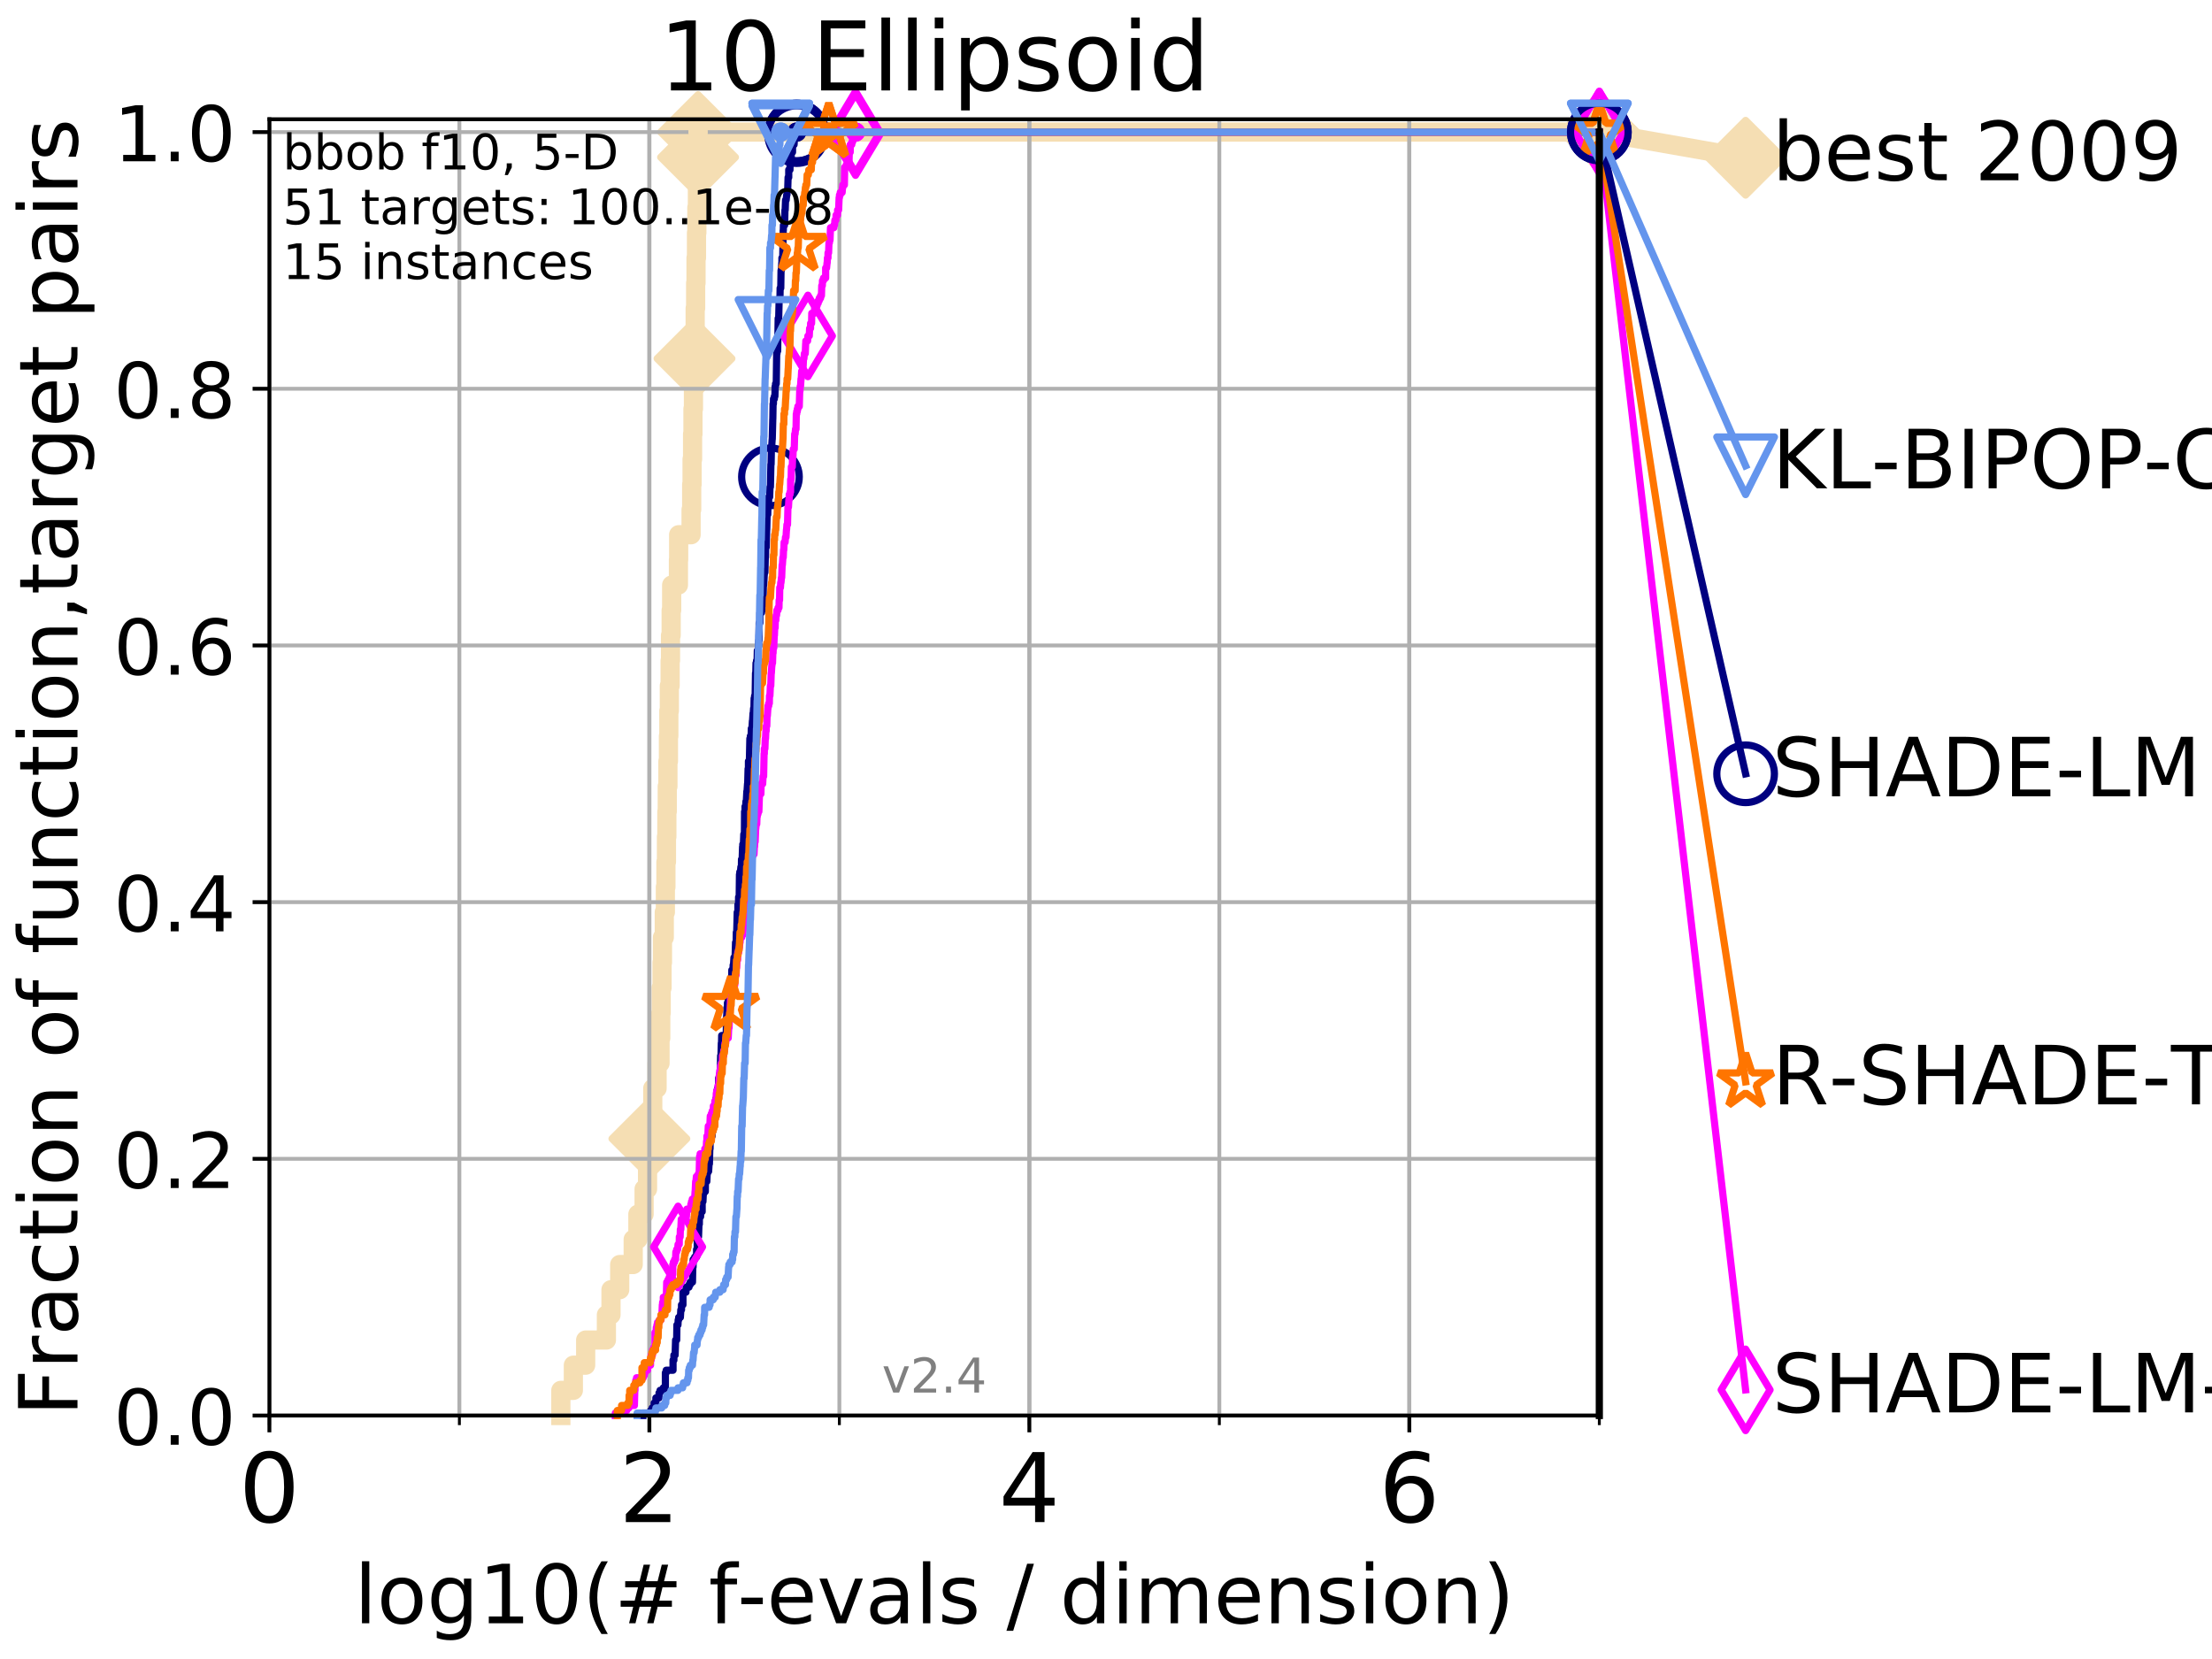 <?xml version="1.0" encoding="utf-8" standalone="no"?>
<!DOCTYPE svg PUBLIC "-//W3C//DTD SVG 1.1//EN"
  "http://www.w3.org/Graphics/SVG/1.1/DTD/svg11.dtd">
<!-- Created with matplotlib (http://matplotlib.org/) -->
<svg height="345.6pt" version="1.1" viewBox="0 0 460.8 345.6" width="460.8pt" xmlns="http://www.w3.org/2000/svg" xmlns:xlink="http://www.w3.org/1999/xlink">
 <defs>
  <style type="text/css">
*{stroke-linecap:butt;stroke-linejoin:round;}
  </style>
 </defs>
 <g id="figure_1">
  <g id="patch_1">
   <path d="M 0 345.6 
L 460.8 345.6 
L 460.8 0 
L 0 0 
z
" style="fill:#ffffff;"/>
  </g>
  <g id="axes_1">
   <g id="patch_2">
    <path d="M 56.12 294.88 
L 333.168 294.88 
L 333.168 24.84 
L 56.12 24.84 
z
" style="fill:#ffffff;"/>
   </g>
   <g id="line2d_1">
    <path d="M 116.834 294.88 
L 116.834 289.638 
L 119.441 289.638 
L 119.441 284.395 
L 122.004 284.395 
L 122.004 279.153 
L 126.323 279.153 
L 126.323 273.91 
L 127.28 273.91 
L 127.28 268.668 
L 129.097 268.668 
L 129.097 263.425 
L 131.907 263.425 
L 131.907 258.183 
L 132.883 258.183 
L 132.883 252.94 
L 134.176 252.94 
L 134.176 247.698 
L 134.894 247.698 
L 134.894 242.455 
L 135.277 242.455 
L 135.277 237.213 
L 135.718 237.213 
L 135.718 231.97 
L 135.984 231.97 
L 135.984 226.728 
L 136.884 226.728 
L 136.884 221.485 
L 137.499 221.485 
L 137.499 216.243 
L 137.649 216.243 
L 137.649 211 
L 137.739 211 
L 137.739 205.758 
L 137.916 205.758 
L 137.916 200.515 
L 138.005 200.515 
L 138.005 195.273 
L 138.382 195.273 
L 138.382 190.03 
L 138.61 190.03 
L 138.61 184.788 
L 138.723 184.788 
L 138.723 179.546 
L 138.835 179.546 
L 138.835 174.303 
L 138.919 174.303 
L 138.919 169.061 
L 139.002 169.061 
L 139.002 163.818 
L 139.14 163.818 
L 139.14 158.576 
L 139.249 158.576 
L 139.249 153.333 
L 139.331 153.333 
L 139.331 148.091 
L 139.439 148.091 
L 139.439 142.848 
L 139.6 142.848 
L 139.6 137.606 
L 139.68 137.606 
L 139.68 132.363 
L 139.813 132.363 
L 139.813 127.121 
L 139.918 127.121 
L 139.918 121.878 
L 141.328 121.878 
L 141.328 116.636 
L 141.376 116.636 
L 141.376 111.393 
L 143.967 111.393 
L 143.967 106.151 
L 144.091 106.151 
L 144.091 100.908 
L 144.173 100.908 
L 144.173 95.666 
L 144.276 95.666 
L 144.276 90.423 
L 144.357 90.423 
L 144.357 85.181 
L 144.458 85.181 
L 144.458 79.938 
L 144.558 79.938 
L 144.558 74.696 
L 144.678 74.696 
L 144.678 69.453 
L 144.817 69.453 
L 144.817 64.211 
L 144.915 64.211 
L 144.915 58.969 
L 144.994 58.969 
L 144.994 53.726 
L 145.091 53.726 
L 145.091 48.484 
L 145.168 48.484 
L 145.168 43.241 
L 145.284 43.241 
L 145.284 37.999 
L 145.322 37.999 
L 145.322 32.756 
L 145.418 32.756 
L 145.418 27.514 
L 333.168 27.514 
" style="fill:none;stroke:#f5deb3;stroke-linecap:square;stroke-width:4;"/>
   </g>
   <g id="line2d_2">
    <defs>
     <path d="M -0 7.778 
L 7.778 0 
L 0 -7.778 
L -7.778 -0 
z
" id="m920ebea307" style="stroke:#f5deb3;stroke-linejoin:miter;stroke-width:1.5;"/>
    </defs>
    <g>
     <use style="fill:#f5deb3;stroke:#f5deb3;stroke-linejoin:miter;stroke-width:1.5;" x="135.277" xlink:href="#m920ebea307" y="237.213"/>
     <use style="fill:#f5deb3;stroke:#f5deb3;stroke-linejoin:miter;stroke-width:1.5;" x="144.678" xlink:href="#m920ebea307" y="74.696"/>
     <use style="fill:#f5deb3;stroke:#f5deb3;stroke-linejoin:miter;stroke-width:1.5;" x="145.418" xlink:href="#m920ebea307" y="32.756"/>
     <use style="fill:#f5deb3;stroke:#f5deb3;stroke-linejoin:miter;stroke-width:1.5;" x="145.418" xlink:href="#m920ebea307" y="27.514"/>
     <use style="fill:#f5deb3;stroke:#f5deb3;stroke-linejoin:miter;stroke-width:1.5;" x="333.168" xlink:href="#m920ebea307" y="27.514"/>
    </g>
   </g>
   <g id="line2d_3">
    <path style="fill:none;stroke:#f5deb3;stroke-linecap:square;stroke-width:4;"/>
    <g/>
   </g>
   <g id="line2d_4">
    <path d="M 333.168 27.514 
L 363.643 32.861 
" style="fill:none;stroke:#f5deb3;stroke-linecap:square;stroke-width:4;"/>
    <g>
     <use style="fill:#f5deb3;stroke:#f5deb3;stroke-linejoin:miter;stroke-width:1.5;" x="333.168" xlink:href="#m920ebea307" y="27.514"/>
     <use style="fill:#f5deb3;stroke:#f5deb3;stroke-linejoin:miter;stroke-width:1.5;" x="363.643" xlink:href="#m920ebea307" y="32.861"/>
    </g>
   </g>
   <g id="matplotlib.axis_1">
    <g id="xtick_1">
     <g id="line2d_5">
      <path clip-path="url(#pfbc5e2707e)" d="M 56.12 294.88 
L 56.12 24.84 
" style="fill:none;stroke:#b0b0b0;stroke-linecap:square;stroke-width:0.8;"/>
     </g>
     <g id="line2d_6">
      <defs>
       <path d="M 0 0 
L 0 3.5 
" id="m18c3a9f115" style="stroke:#000000;stroke-width:0.8;"/>
      </defs>
      <g>
       <use style="stroke:#000000;stroke-width:0.8;" x="56.12" xlink:href="#m18c3a9f115" y="294.88"/>
      </g>
     </g>
     <g id="text_1">
      <!-- 0 -->
      <defs>
       <path d="M 31.781 66.406 
Q 24.172 66.406 20.328 58.906 
Q 16.5 51.422 16.5 36.375 
Q 16.5 21.391 20.328 13.891 
Q 24.172 6.391 31.781 6.391 
Q 39.453 6.391 43.281 13.891 
Q 47.125 21.391 47.125 36.375 
Q 47.125 51.422 43.281 58.906 
Q 39.453 66.406 31.781 66.406 
z
M 31.781 74.219 
Q 44.047 74.219 50.516 64.516 
Q 56.984 54.828 56.984 36.375 
Q 56.984 17.969 50.516 8.266 
Q 44.047 -1.422 31.781 -1.422 
Q 19.531 -1.422 13.062 8.266 
Q 6.594 17.969 6.594 36.375 
Q 6.594 54.828 13.062 64.516 
Q 19.531 74.219 31.781 74.219 
z
" id="DejaVuSans-30"/>
      </defs>
      <g transform="translate(49.758 317.077)scale(0.2 -0.2)">
       <use xlink:href="#DejaVuSans-30"/>
      </g>
     </g>
    </g>
    <g id="xtick_2">
     <g id="line2d_7">
      <path clip-path="url(#pfbc5e2707e)" d="M 135.277 294.88 
L 135.277 24.84 
" style="fill:none;stroke:#b0b0b0;stroke-linecap:square;stroke-width:0.8;"/>
     </g>
     <g id="line2d_8">
      <g>
       <use style="stroke:#000000;stroke-width:0.8;" x="135.277" xlink:href="#m18c3a9f115" y="294.88"/>
      </g>
     </g>
     <g id="text_2">
      <!-- 2 -->
      <defs>
       <path d="M 19.188 8.297 
L 53.609 8.297 
L 53.609 0 
L 7.328 0 
L 7.328 8.297 
Q 12.938 14.109 22.625 23.891 
Q 32.328 33.688 34.812 36.531 
Q 39.547 41.844 41.422 45.531 
Q 43.312 49.219 43.312 52.781 
Q 43.312 58.594 39.234 62.25 
Q 35.156 65.922 28.609 65.922 
Q 23.969 65.922 18.812 64.312 
Q 13.672 62.703 7.812 59.422 
L 7.812 69.391 
Q 13.766 71.781 18.938 73 
Q 24.125 74.219 28.422 74.219 
Q 39.75 74.219 46.484 68.547 
Q 53.219 62.891 53.219 53.422 
Q 53.219 48.922 51.531 44.891 
Q 49.859 40.875 45.406 35.406 
Q 44.188 33.984 37.641 27.219 
Q 31.109 20.453 19.188 8.297 
z
" id="DejaVuSans-32"/>
      </defs>
      <g transform="translate(128.914 317.077)scale(0.2 -0.2)">
       <use xlink:href="#DejaVuSans-32"/>
      </g>
     </g>
    </g>
    <g id="xtick_3">
     <g id="line2d_9">
      <path clip-path="url(#pfbc5e2707e)" d="M 214.433 294.88 
L 214.433 24.84 
" style="fill:none;stroke:#b0b0b0;stroke-linecap:square;stroke-width:0.8;"/>
     </g>
     <g id="line2d_10">
      <g>
       <use style="stroke:#000000;stroke-width:0.8;" x="214.433" xlink:href="#m18c3a9f115" y="294.88"/>
      </g>
     </g>
     <g id="text_3">
      <!-- 4 -->
      <defs>
       <path d="M 37.797 64.312 
L 12.891 25.391 
L 37.797 25.391 
z
M 35.203 72.906 
L 47.609 72.906 
L 47.609 25.391 
L 58.016 25.391 
L 58.016 17.188 
L 47.609 17.188 
L 47.609 0 
L 37.797 0 
L 37.797 17.188 
L 4.891 17.188 
L 4.891 26.703 
z
" id="DejaVuSans-34"/>
      </defs>
      <g transform="translate(208.071 317.077)scale(0.2 -0.2)">
       <use xlink:href="#DejaVuSans-34"/>
      </g>
     </g>
    </g>
    <g id="xtick_4">
     <g id="line2d_11">
      <path clip-path="url(#pfbc5e2707e)" d="M 293.59 294.88 
L 293.59 24.84 
" style="fill:none;stroke:#b0b0b0;stroke-linecap:square;stroke-width:0.8;"/>
     </g>
     <g id="line2d_12">
      <g>
       <use style="stroke:#000000;stroke-width:0.8;" x="293.59" xlink:href="#m18c3a9f115" y="294.88"/>
      </g>
     </g>
     <g id="text_4">
      <!-- 6 -->
      <defs>
       <path d="M 33.016 40.375 
Q 26.375 40.375 22.484 35.828 
Q 18.609 31.297 18.609 23.391 
Q 18.609 15.531 22.484 10.953 
Q 26.375 6.391 33.016 6.391 
Q 39.656 6.391 43.531 10.953 
Q 47.406 15.531 47.406 23.391 
Q 47.406 31.297 43.531 35.828 
Q 39.656 40.375 33.016 40.375 
z
M 52.594 71.297 
L 52.594 62.312 
Q 48.875 64.062 45.094 64.984 
Q 41.312 65.922 37.594 65.922 
Q 27.828 65.922 22.672 59.328 
Q 17.531 52.734 16.797 39.406 
Q 19.672 43.656 24.016 45.922 
Q 28.375 48.188 33.594 48.188 
Q 44.578 48.188 50.953 41.516 
Q 57.328 34.859 57.328 23.391 
Q 57.328 12.156 50.688 5.359 
Q 44.047 -1.422 33.016 -1.422 
Q 20.359 -1.422 13.672 8.266 
Q 6.984 17.969 6.984 36.375 
Q 6.984 53.656 15.188 63.938 
Q 23.391 74.219 37.203 74.219 
Q 40.922 74.219 44.703 73.484 
Q 48.484 72.75 52.594 71.297 
z
" id="DejaVuSans-36"/>
      </defs>
      <g transform="translate(287.227 317.077)scale(0.2 -0.2)">
       <use xlink:href="#DejaVuSans-36"/>
      </g>
     </g>
    </g>
    <g id="xtick_5">
     <g id="line2d_13">
      <path clip-path="url(#pfbc5e2707e)" d="M 56.12 294.88 
L 56.12 24.84 
" style="fill:none;stroke:#b0b0b0;stroke-linecap:square;stroke-width:0.8;"/>
     </g>
     <g id="line2d_14">
      <defs>
       <path d="M 0 0 
L 0 2 
" id="m2b11a1a300" style="stroke:#000000;stroke-width:0.6;"/>
      </defs>
      <g>
       <use style="stroke:#000000;stroke-width:0.6;" x="56.12" xlink:href="#m2b11a1a300" y="294.88"/>
      </g>
     </g>
    </g>
    <g id="xtick_6">
     <g id="line2d_15">
      <path clip-path="url(#pfbc5e2707e)" d="M 95.698 294.88 
L 95.698 24.84 
" style="fill:none;stroke:#b0b0b0;stroke-linecap:square;stroke-width:0.8;"/>
     </g>
     <g id="line2d_16">
      <g>
       <use style="stroke:#000000;stroke-width:0.6;" x="95.698" xlink:href="#m2b11a1a300" y="294.88"/>
      </g>
     </g>
    </g>
    <g id="xtick_7">
     <g id="line2d_17">
      <path clip-path="url(#pfbc5e2707e)" d="M 135.277 294.88 
L 135.277 24.84 
" style="fill:none;stroke:#b0b0b0;stroke-linecap:square;stroke-width:0.8;"/>
     </g>
     <g id="line2d_18">
      <g>
       <use style="stroke:#000000;stroke-width:0.6;" x="135.277" xlink:href="#m2b11a1a300" y="294.88"/>
      </g>
     </g>
    </g>
    <g id="xtick_8">
     <g id="line2d_19">
      <path clip-path="url(#pfbc5e2707e)" d="M 174.855 294.88 
L 174.855 24.84 
" style="fill:none;stroke:#b0b0b0;stroke-linecap:square;stroke-width:0.8;"/>
     </g>
     <g id="line2d_20">
      <g>
       <use style="stroke:#000000;stroke-width:0.6;" x="174.855" xlink:href="#m2b11a1a300" y="294.88"/>
      </g>
     </g>
    </g>
    <g id="xtick_9">
     <g id="line2d_21">
      <path clip-path="url(#pfbc5e2707e)" d="M 214.433 294.88 
L 214.433 24.84 
" style="fill:none;stroke:#b0b0b0;stroke-linecap:square;stroke-width:0.8;"/>
     </g>
     <g id="line2d_22">
      <g>
       <use style="stroke:#000000;stroke-width:0.6;" x="214.433" xlink:href="#m2b11a1a300" y="294.88"/>
      </g>
     </g>
    </g>
    <g id="xtick_10">
     <g id="line2d_23">
      <path clip-path="url(#pfbc5e2707e)" d="M 254.011 294.88 
L 254.011 24.84 
" style="fill:none;stroke:#b0b0b0;stroke-linecap:square;stroke-width:0.8;"/>
     </g>
     <g id="line2d_24">
      <g>
       <use style="stroke:#000000;stroke-width:0.6;" x="254.011" xlink:href="#m2b11a1a300" y="294.88"/>
      </g>
     </g>
    </g>
    <g id="xtick_11">
     <g id="line2d_25">
      <path clip-path="url(#pfbc5e2707e)" d="M 293.59 294.88 
L 293.59 24.84 
" style="fill:none;stroke:#b0b0b0;stroke-linecap:square;stroke-width:0.8;"/>
     </g>
     <g id="line2d_26">
      <g>
       <use style="stroke:#000000;stroke-width:0.6;" x="293.59" xlink:href="#m2b11a1a300" y="294.88"/>
      </g>
     </g>
    </g>
    <g id="xtick_12">
     <g id="line2d_27">
      <path clip-path="url(#pfbc5e2707e)" d="M 333.168 294.88 
L 333.168 24.84 
" style="fill:none;stroke:#b0b0b0;stroke-linecap:square;stroke-width:0.8;"/>
     </g>
     <g id="line2d_28">
      <g>
       <use style="stroke:#000000;stroke-width:0.6;" x="333.168" xlink:href="#m2b11a1a300" y="294.88"/>
      </g>
     </g>
    </g>
    <g id="text_5">
     <!-- log10(# f-evals / dimension) -->
     <defs>
      <path d="M 9.422 75.984 
L 18.406 75.984 
L 18.406 0 
L 9.422 0 
z
" id="DejaVuSans-6c"/>
      <path d="M 30.609 48.391 
Q 23.391 48.391 19.188 42.75 
Q 14.984 37.109 14.984 27.297 
Q 14.984 17.484 19.156 11.844 
Q 23.344 6.203 30.609 6.203 
Q 37.797 6.203 41.984 11.859 
Q 46.188 17.531 46.188 27.297 
Q 46.188 37.016 41.984 42.703 
Q 37.797 48.391 30.609 48.391 
z
M 30.609 56 
Q 42.328 56 49.016 48.375 
Q 55.719 40.766 55.719 27.297 
Q 55.719 13.875 49.016 6.219 
Q 42.328 -1.422 30.609 -1.422 
Q 18.844 -1.422 12.172 6.219 
Q 5.516 13.875 5.516 27.297 
Q 5.516 40.766 12.172 48.375 
Q 18.844 56 30.609 56 
z
" id="DejaVuSans-6f"/>
      <path d="M 45.406 27.984 
Q 45.406 37.75 41.375 43.109 
Q 37.359 48.484 30.078 48.484 
Q 22.859 48.484 18.828 43.109 
Q 14.797 37.75 14.797 27.984 
Q 14.797 18.266 18.828 12.891 
Q 22.859 7.516 30.078 7.516 
Q 37.359 7.516 41.375 12.891 
Q 45.406 18.266 45.406 27.984 
z
M 54.391 6.781 
Q 54.391 -7.172 48.188 -13.984 
Q 42 -20.797 29.203 -20.797 
Q 24.469 -20.797 20.266 -20.094 
Q 16.062 -19.391 12.109 -17.922 
L 12.109 -9.188 
Q 16.062 -11.328 19.922 -12.344 
Q 23.781 -13.375 27.781 -13.375 
Q 36.625 -13.375 41.016 -8.766 
Q 45.406 -4.156 45.406 5.172 
L 45.406 9.625 
Q 42.625 4.781 38.281 2.391 
Q 33.938 0 27.875 0 
Q 17.828 0 11.672 7.656 
Q 5.516 15.328 5.516 27.984 
Q 5.516 40.672 11.672 48.328 
Q 17.828 56 27.875 56 
Q 33.938 56 38.281 53.609 
Q 42.625 51.219 45.406 46.391 
L 45.406 54.688 
L 54.391 54.688 
z
" id="DejaVuSans-67"/>
      <path d="M 12.406 8.297 
L 28.516 8.297 
L 28.516 63.922 
L 10.984 60.406 
L 10.984 69.391 
L 28.422 72.906 
L 38.281 72.906 
L 38.281 8.297 
L 54.391 8.297 
L 54.391 0 
L 12.406 0 
z
" id="DejaVuSans-31"/>
      <path d="M 31 75.875 
Q 24.469 64.656 21.281 53.656 
Q 18.109 42.672 18.109 31.391 
Q 18.109 20.125 21.312 9.062 
Q 24.516 -2 31 -13.188 
L 23.188 -13.188 
Q 15.875 -1.703 12.234 9.375 
Q 8.594 20.453 8.594 31.391 
Q 8.594 42.281 12.203 53.312 
Q 15.828 64.359 23.188 75.875 
z
" id="DejaVuSans-28"/>
      <path d="M 51.125 44 
L 36.922 44 
L 32.812 27.688 
L 47.125 27.688 
z
M 43.797 71.781 
L 38.719 51.516 
L 52.984 51.516 
L 58.109 71.781 
L 65.922 71.781 
L 60.891 51.516 
L 76.125 51.516 
L 76.125 44 
L 58.984 44 
L 54.984 27.688 
L 70.516 27.688 
L 70.516 20.219 
L 53.078 20.219 
L 48 0 
L 40.188 0 
L 45.219 20.219 
L 30.906 20.219 
L 25.875 0 
L 18.016 0 
L 23.094 20.219 
L 7.719 20.219 
L 7.719 27.688 
L 24.906 27.688 
L 29 44 
L 13.281 44 
L 13.281 51.516 
L 30.906 51.516 
L 35.891 71.781 
z
" id="DejaVuSans-23"/>
      <path id="DejaVuSans-20"/>
      <path d="M 37.109 75.984 
L 37.109 68.5 
L 28.516 68.5 
Q 23.688 68.5 21.797 66.547 
Q 19.922 64.594 19.922 59.516 
L 19.922 54.688 
L 34.719 54.688 
L 34.719 47.703 
L 19.922 47.703 
L 19.922 0 
L 10.891 0 
L 10.891 47.703 
L 2.297 47.703 
L 2.297 54.688 
L 10.891 54.688 
L 10.891 58.5 
Q 10.891 67.625 15.141 71.797 
Q 19.391 75.984 28.609 75.984 
z
" id="DejaVuSans-66"/>
      <path d="M 4.891 31.391 
L 31.203 31.391 
L 31.203 23.391 
L 4.891 23.391 
z
" id="DejaVuSans-2d"/>
      <path d="M 56.203 29.594 
L 56.203 25.203 
L 14.891 25.203 
Q 15.484 15.922 20.484 11.062 
Q 25.484 6.203 34.422 6.203 
Q 39.594 6.203 44.453 7.469 
Q 49.312 8.734 54.109 11.281 
L 54.109 2.781 
Q 49.266 0.734 44.188 -0.344 
Q 39.109 -1.422 33.891 -1.422 
Q 20.797 -1.422 13.156 6.188 
Q 5.516 13.812 5.516 26.812 
Q 5.516 40.234 12.766 48.109 
Q 20.016 56 32.328 56 
Q 43.359 56 49.781 48.891 
Q 56.203 41.797 56.203 29.594 
z
M 47.219 32.234 
Q 47.125 39.594 43.094 43.984 
Q 39.062 48.391 32.422 48.391 
Q 24.906 48.391 20.391 44.141 
Q 15.875 39.891 15.188 32.172 
z
" id="DejaVuSans-65"/>
      <path d="M 2.984 54.688 
L 12.5 54.688 
L 29.594 8.797 
L 46.688 54.688 
L 56.203 54.688 
L 35.688 0 
L 23.484 0 
z
" id="DejaVuSans-76"/>
      <path d="M 34.281 27.484 
Q 23.391 27.484 19.188 25 
Q 14.984 22.516 14.984 16.5 
Q 14.984 11.719 18.141 8.906 
Q 21.297 6.109 26.703 6.109 
Q 34.188 6.109 38.703 11.406 
Q 43.219 16.703 43.219 25.484 
L 43.219 27.484 
z
M 52.203 31.203 
L 52.203 0 
L 43.219 0 
L 43.219 8.297 
Q 40.141 3.328 35.547 0.953 
Q 30.953 -1.422 24.312 -1.422 
Q 15.922 -1.422 10.953 3.297 
Q 6 8.016 6 15.922 
Q 6 25.141 12.172 29.828 
Q 18.359 34.516 30.609 34.516 
L 43.219 34.516 
L 43.219 35.406 
Q 43.219 41.609 39.141 45 
Q 35.062 48.391 27.688 48.391 
Q 23 48.391 18.547 47.266 
Q 14.109 46.141 10.016 43.891 
L 10.016 52.203 
Q 14.938 54.109 19.578 55.047 
Q 24.219 56 28.609 56 
Q 40.484 56 46.344 49.844 
Q 52.203 43.703 52.203 31.203 
z
" id="DejaVuSans-61"/>
      <path d="M 44.281 53.078 
L 44.281 44.578 
Q 40.484 46.531 36.375 47.5 
Q 32.281 48.484 27.875 48.484 
Q 21.188 48.484 17.844 46.438 
Q 14.5 44.391 14.5 40.281 
Q 14.5 37.156 16.891 35.375 
Q 19.281 33.594 26.516 31.984 
L 29.594 31.297 
Q 39.156 29.25 43.188 25.516 
Q 47.219 21.781 47.219 15.094 
Q 47.219 7.469 41.188 3.016 
Q 35.156 -1.422 24.609 -1.422 
Q 20.219 -1.422 15.453 -0.562 
Q 10.688 0.297 5.422 2 
L 5.422 11.281 
Q 10.406 8.688 15.234 7.391 
Q 20.062 6.109 24.812 6.109 
Q 31.156 6.109 34.562 8.281 
Q 37.984 10.453 37.984 14.406 
Q 37.984 18.062 35.516 20.016 
Q 33.062 21.969 24.703 23.781 
L 21.578 24.516 
Q 13.234 26.266 9.516 29.906 
Q 5.812 33.547 5.812 39.891 
Q 5.812 47.609 11.281 51.797 
Q 16.75 56 26.812 56 
Q 31.781 56 36.172 55.266 
Q 40.578 54.547 44.281 53.078 
z
" id="DejaVuSans-73"/>
      <path d="M 25.391 72.906 
L 33.688 72.906 
L 8.297 -9.281 
L 0 -9.281 
z
" id="DejaVuSans-2f"/>
      <path d="M 45.406 46.391 
L 45.406 75.984 
L 54.391 75.984 
L 54.391 0 
L 45.406 0 
L 45.406 8.203 
Q 42.578 3.328 38.25 0.953 
Q 33.938 -1.422 27.875 -1.422 
Q 17.969 -1.422 11.734 6.484 
Q 5.516 14.406 5.516 27.297 
Q 5.516 40.188 11.734 48.094 
Q 17.969 56 27.875 56 
Q 33.938 56 38.25 53.625 
Q 42.578 51.266 45.406 46.391 
z
M 14.797 27.297 
Q 14.797 17.391 18.875 11.75 
Q 22.953 6.109 30.078 6.109 
Q 37.203 6.109 41.297 11.75 
Q 45.406 17.391 45.406 27.297 
Q 45.406 37.203 41.297 42.844 
Q 37.203 48.484 30.078 48.484 
Q 22.953 48.484 18.875 42.844 
Q 14.797 37.203 14.797 27.297 
z
" id="DejaVuSans-64"/>
      <path d="M 9.422 54.688 
L 18.406 54.688 
L 18.406 0 
L 9.422 0 
z
M 9.422 75.984 
L 18.406 75.984 
L 18.406 64.594 
L 9.422 64.594 
z
" id="DejaVuSans-69"/>
      <path d="M 52 44.188 
Q 55.375 50.25 60.062 53.125 
Q 64.75 56 71.094 56 
Q 79.641 56 84.281 50.016 
Q 88.922 44.047 88.922 33.016 
L 88.922 0 
L 79.891 0 
L 79.891 32.719 
Q 79.891 40.578 77.094 44.375 
Q 74.312 48.188 68.609 48.188 
Q 61.625 48.188 57.562 43.547 
Q 53.516 38.922 53.516 30.906 
L 53.516 0 
L 44.484 0 
L 44.484 32.719 
Q 44.484 40.625 41.703 44.406 
Q 38.922 48.188 33.109 48.188 
Q 26.219 48.188 22.156 43.531 
Q 18.109 38.875 18.109 30.906 
L 18.109 0 
L 9.078 0 
L 9.078 54.688 
L 18.109 54.688 
L 18.109 46.188 
Q 21.188 51.219 25.484 53.609 
Q 29.781 56 35.688 56 
Q 41.656 56 45.828 52.969 
Q 50 49.953 52 44.188 
z
" id="DejaVuSans-6d"/>
      <path d="M 54.891 33.016 
L 54.891 0 
L 45.906 0 
L 45.906 32.719 
Q 45.906 40.484 42.875 44.328 
Q 39.844 48.188 33.797 48.188 
Q 26.516 48.188 22.312 43.547 
Q 18.109 38.922 18.109 30.906 
L 18.109 0 
L 9.078 0 
L 9.078 54.688 
L 18.109 54.688 
L 18.109 46.188 
Q 21.344 51.125 25.703 53.562 
Q 30.078 56 35.797 56 
Q 45.219 56 50.047 50.172 
Q 54.891 44.344 54.891 33.016 
z
" id="DejaVuSans-6e"/>
      <path d="M 8.016 75.875 
L 15.828 75.875 
Q 23.141 64.359 26.781 53.312 
Q 30.422 42.281 30.422 31.391 
Q 30.422 20.453 26.781 9.375 
Q 23.141 -1.703 15.828 -13.188 
L 8.016 -13.188 
Q 14.5 -2 17.703 9.062 
Q 20.906 20.125 20.906 31.391 
Q 20.906 42.672 17.703 53.656 
Q 14.5 64.656 8.016 75.875 
z
" id="DejaVuSans-29"/>
     </defs>
     <g transform="translate(73.803 338.154)scale(0.17 -0.17)">
      <use xlink:href="#DejaVuSans-6c"/>
      <use x="27.783" xlink:href="#DejaVuSans-6f"/>
      <use x="88.965" xlink:href="#DejaVuSans-67"/>
      <use x="152.441" xlink:href="#DejaVuSans-31"/>
      <use x="216.064" xlink:href="#DejaVuSans-30"/>
      <use x="279.688" xlink:href="#DejaVuSans-28"/>
      <use x="318.701" xlink:href="#DejaVuSans-23"/>
      <use x="402.49" xlink:href="#DejaVuSans-20"/>
      <use x="434.277" xlink:href="#DejaVuSans-66"/>
      <use x="469.404" xlink:href="#DejaVuSans-2d"/>
      <use x="505.488" xlink:href="#DejaVuSans-65"/>
      <use x="567.012" xlink:href="#DejaVuSans-76"/>
      <use x="626.191" xlink:href="#DejaVuSans-61"/>
      <use x="687.471" xlink:href="#DejaVuSans-6c"/>
      <use x="715.254" xlink:href="#DejaVuSans-73"/>
      <use x="767.354" xlink:href="#DejaVuSans-20"/>
      <use x="799.141" xlink:href="#DejaVuSans-2f"/>
      <use x="832.832" xlink:href="#DejaVuSans-20"/>
      <use x="864.619" xlink:href="#DejaVuSans-64"/>
      <use x="928.096" xlink:href="#DejaVuSans-69"/>
      <use x="955.879" xlink:href="#DejaVuSans-6d"/>
      <use x="1053.291" xlink:href="#DejaVuSans-65"/>
      <use x="1114.814" xlink:href="#DejaVuSans-6e"/>
      <use x="1178.193" xlink:href="#DejaVuSans-73"/>
      <use x="1230.293" xlink:href="#DejaVuSans-69"/>
      <use x="1258.076" xlink:href="#DejaVuSans-6f"/>
      <use x="1319.258" xlink:href="#DejaVuSans-6e"/>
      <use x="1382.637" xlink:href="#DejaVuSans-29"/>
     </g>
    </g>
   </g>
   <g id="matplotlib.axis_2">
    <g id="ytick_1">
     <g id="line2d_29">
      <path clip-path="url(#pfbc5e2707e)" d="M 56.12 294.88 
L 333.168 294.88 
" style="fill:none;stroke:#b0b0b0;stroke-linecap:square;stroke-width:0.8;"/>
     </g>
     <g id="line2d_30">
      <defs>
       <path d="M 0 0 
L -3.5 0 
" id="m65c7bcbdc2" style="stroke:#000000;stroke-width:0.8;"/>
      </defs>
      <g>
       <use style="stroke:#000000;stroke-width:0.8;" x="56.12" xlink:href="#m65c7bcbdc2" y="294.88"/>
      </g>
     </g>
     <g id="text_6">
      <!-- 0.0 -->
      <defs>
       <path d="M 10.688 12.406 
L 21 12.406 
L 21 0 
L 10.688 0 
z
" id="DejaVuSans-2e"/>
      </defs>
      <g transform="translate(23.675 300.959)scale(0.16 -0.16)">
       <use xlink:href="#DejaVuSans-30"/>
       <use x="63.623" xlink:href="#DejaVuSans-2e"/>
       <use x="95.41" xlink:href="#DejaVuSans-30"/>
      </g>
     </g>
    </g>
    <g id="ytick_2">
     <g id="line2d_31">
      <path clip-path="url(#pfbc5e2707e)" d="M 56.12 241.407 
L 333.168 241.407 
" style="fill:none;stroke:#b0b0b0;stroke-linecap:square;stroke-width:0.8;"/>
     </g>
     <g id="line2d_32">
      <g>
       <use style="stroke:#000000;stroke-width:0.8;" x="56.12" xlink:href="#m65c7bcbdc2" y="241.407"/>
      </g>
     </g>
     <g id="text_7">
      <!-- 0.2 -->
      <g transform="translate(23.675 247.485)scale(0.16 -0.16)">
       <use xlink:href="#DejaVuSans-30"/>
       <use x="63.623" xlink:href="#DejaVuSans-2e"/>
       <use x="95.41" xlink:href="#DejaVuSans-32"/>
      </g>
     </g>
    </g>
    <g id="ytick_3">
     <g id="line2d_33">
      <path clip-path="url(#pfbc5e2707e)" d="M 56.12 187.933 
L 333.168 187.933 
" style="fill:none;stroke:#b0b0b0;stroke-linecap:square;stroke-width:0.8;"/>
     </g>
     <g id="line2d_34">
      <g>
       <use style="stroke:#000000;stroke-width:0.8;" x="56.12" xlink:href="#m65c7bcbdc2" y="187.933"/>
      </g>
     </g>
     <g id="text_8">
      <!-- 0.4 -->
      <g transform="translate(23.675 194.012)scale(0.16 -0.16)">
       <use xlink:href="#DejaVuSans-30"/>
       <use x="63.623" xlink:href="#DejaVuSans-2e"/>
       <use x="95.41" xlink:href="#DejaVuSans-34"/>
      </g>
     </g>
    </g>
    <g id="ytick_4">
     <g id="line2d_35">
      <path clip-path="url(#pfbc5e2707e)" d="M 56.12 134.46 
L 333.168 134.46 
" style="fill:none;stroke:#b0b0b0;stroke-linecap:square;stroke-width:0.8;"/>
     </g>
     <g id="line2d_36">
      <g>
       <use style="stroke:#000000;stroke-width:0.8;" x="56.12" xlink:href="#m65c7bcbdc2" y="134.46"/>
      </g>
     </g>
     <g id="text_9">
      <!-- 0.6 -->
      <g transform="translate(23.675 140.539)scale(0.16 -0.16)">
       <use xlink:href="#DejaVuSans-30"/>
       <use x="63.623" xlink:href="#DejaVuSans-2e"/>
       <use x="95.41" xlink:href="#DejaVuSans-36"/>
      </g>
     </g>
    </g>
    <g id="ytick_5">
     <g id="line2d_37">
      <path clip-path="url(#pfbc5e2707e)" d="M 56.12 80.987 
L 333.168 80.987 
" style="fill:none;stroke:#b0b0b0;stroke-linecap:square;stroke-width:0.8;"/>
     </g>
     <g id="line2d_38">
      <g>
       <use style="stroke:#000000;stroke-width:0.8;" x="56.12" xlink:href="#m65c7bcbdc2" y="80.987"/>
      </g>
     </g>
     <g id="text_10">
      <!-- 0.8 -->
      <defs>
       <path d="M 31.781 34.625 
Q 24.75 34.625 20.719 30.859 
Q 16.703 27.094 16.703 20.516 
Q 16.703 13.922 20.719 10.156 
Q 24.75 6.391 31.781 6.391 
Q 38.812 6.391 42.859 10.172 
Q 46.922 13.969 46.922 20.516 
Q 46.922 27.094 42.891 30.859 
Q 38.875 34.625 31.781 34.625 
z
M 21.922 38.812 
Q 15.578 40.375 12.031 44.719 
Q 8.5 49.078 8.5 55.328 
Q 8.5 64.062 14.719 69.141 
Q 20.953 74.219 31.781 74.219 
Q 42.672 74.219 48.875 69.141 
Q 55.078 64.062 55.078 55.328 
Q 55.078 49.078 51.531 44.719 
Q 48 40.375 41.703 38.812 
Q 48.828 37.156 52.797 32.312 
Q 56.781 27.484 56.781 20.516 
Q 56.781 9.906 50.312 4.234 
Q 43.844 -1.422 31.781 -1.422 
Q 19.734 -1.422 13.25 4.234 
Q 6.781 9.906 6.781 20.516 
Q 6.781 27.484 10.781 32.312 
Q 14.797 37.156 21.922 38.812 
z
M 18.312 54.391 
Q 18.312 48.734 21.844 45.562 
Q 25.391 42.391 31.781 42.391 
Q 38.141 42.391 41.719 45.562 
Q 45.312 48.734 45.312 54.391 
Q 45.312 60.062 41.719 63.234 
Q 38.141 66.406 31.781 66.406 
Q 25.391 66.406 21.844 63.234 
Q 18.312 60.062 18.312 54.391 
z
" id="DejaVuSans-38"/>
      </defs>
      <g transform="translate(23.675 87.066)scale(0.16 -0.16)">
       <use xlink:href="#DejaVuSans-30"/>
       <use x="63.623" xlink:href="#DejaVuSans-2e"/>
       <use x="95.41" xlink:href="#DejaVuSans-38"/>
      </g>
     </g>
    </g>
    <g id="ytick_6">
     <g id="line2d_39">
      <path clip-path="url(#pfbc5e2707e)" d="M 56.12 27.514 
L 333.168 27.514 
" style="fill:none;stroke:#b0b0b0;stroke-linecap:square;stroke-width:0.8;"/>
     </g>
     <g id="line2d_40">
      <g>
       <use style="stroke:#000000;stroke-width:0.8;" x="56.12" xlink:href="#m65c7bcbdc2" y="27.514"/>
      </g>
     </g>
     <g id="text_11">
      <!-- 1.0 -->
      <g transform="translate(23.675 33.592)scale(0.16 -0.16)">
       <use xlink:href="#DejaVuSans-31"/>
       <use x="63.623" xlink:href="#DejaVuSans-2e"/>
       <use x="95.41" xlink:href="#DejaVuSans-30"/>
      </g>
     </g>
    </g>
    <g id="text_12">
     <!-- Fraction of function,target pairs -->
     <defs>
      <path d="M 9.812 72.906 
L 51.703 72.906 
L 51.703 64.594 
L 19.672 64.594 
L 19.672 43.109 
L 48.578 43.109 
L 48.578 34.812 
L 19.672 34.812 
L 19.672 0 
L 9.812 0 
z
" id="DejaVuSans-46"/>
      <path d="M 41.109 46.297 
Q 39.594 47.172 37.812 47.578 
Q 36.031 48 33.891 48 
Q 26.266 48 22.188 43.047 
Q 18.109 38.094 18.109 28.812 
L 18.109 0 
L 9.078 0 
L 9.078 54.688 
L 18.109 54.688 
L 18.109 46.188 
Q 20.953 51.172 25.484 53.578 
Q 30.031 56 36.531 56 
Q 37.453 56 38.578 55.875 
Q 39.703 55.766 41.062 55.516 
z
" id="DejaVuSans-72"/>
      <path d="M 48.781 52.594 
L 48.781 44.188 
Q 44.969 46.297 41.141 47.344 
Q 37.312 48.391 33.406 48.391 
Q 24.656 48.391 19.812 42.844 
Q 14.984 37.312 14.984 27.297 
Q 14.984 17.281 19.812 11.734 
Q 24.656 6.203 33.406 6.203 
Q 37.312 6.203 41.141 7.25 
Q 44.969 8.297 48.781 10.406 
L 48.781 2.094 
Q 45.016 0.344 40.984 -0.531 
Q 36.969 -1.422 32.422 -1.422 
Q 20.062 -1.422 12.781 6.344 
Q 5.516 14.109 5.516 27.297 
Q 5.516 40.672 12.859 48.328 
Q 20.219 56 33.016 56 
Q 37.156 56 41.109 55.141 
Q 45.062 54.297 48.781 52.594 
z
" id="DejaVuSans-63"/>
      <path d="M 18.312 70.219 
L 18.312 54.688 
L 36.812 54.688 
L 36.812 47.703 
L 18.312 47.703 
L 18.312 18.016 
Q 18.312 11.328 20.141 9.422 
Q 21.969 7.516 27.594 7.516 
L 36.812 7.516 
L 36.812 0 
L 27.594 0 
Q 17.188 0 13.234 3.875 
Q 9.281 7.766 9.281 18.016 
L 9.281 47.703 
L 2.688 47.703 
L 2.688 54.688 
L 9.281 54.688 
L 9.281 70.219 
z
" id="DejaVuSans-74"/>
      <path d="M 8.5 21.578 
L 8.5 54.688 
L 17.484 54.688 
L 17.484 21.922 
Q 17.484 14.156 20.5 10.266 
Q 23.531 6.391 29.594 6.391 
Q 36.859 6.391 41.078 11.031 
Q 45.312 15.672 45.312 23.688 
L 45.312 54.688 
L 54.297 54.688 
L 54.297 0 
L 45.312 0 
L 45.312 8.406 
Q 42.047 3.422 37.719 1 
Q 33.406 -1.422 27.688 -1.422 
Q 18.266 -1.422 13.375 4.438 
Q 8.5 10.297 8.5 21.578 
z
M 31.109 56 
z
" id="DejaVuSans-75"/>
      <path d="M 11.719 12.406 
L 22.016 12.406 
L 22.016 4 
L 14.016 -11.625 
L 7.719 -11.625 
L 11.719 4 
z
" id="DejaVuSans-2c"/>
      <path d="M 18.109 8.203 
L 18.109 -20.797 
L 9.078 -20.797 
L 9.078 54.688 
L 18.109 54.688 
L 18.109 46.391 
Q 20.953 51.266 25.266 53.625 
Q 29.594 56 35.594 56 
Q 45.562 56 51.781 48.094 
Q 58.016 40.188 58.016 27.297 
Q 58.016 14.406 51.781 6.484 
Q 45.562 -1.422 35.594 -1.422 
Q 29.594 -1.422 25.266 0.953 
Q 20.953 3.328 18.109 8.203 
z
M 48.688 27.297 
Q 48.688 37.203 44.609 42.844 
Q 40.531 48.484 33.406 48.484 
Q 26.266 48.484 22.188 42.844 
Q 18.109 37.203 18.109 27.297 
Q 18.109 17.391 22.188 11.75 
Q 26.266 6.109 33.406 6.109 
Q 40.531 6.109 44.609 11.75 
Q 48.688 17.391 48.688 27.297 
z
" id="DejaVuSans-70"/>
     </defs>
     <g transform="translate(16.14 294.999)rotate(-90)scale(0.17 -0.17)">
      <use xlink:href="#DejaVuSans-46"/>
      <use x="57.41" xlink:href="#DejaVuSans-72"/>
      <use x="98.523" xlink:href="#DejaVuSans-61"/>
      <use x="159.803" xlink:href="#DejaVuSans-63"/>
      <use x="214.783" xlink:href="#DejaVuSans-74"/>
      <use x="253.992" xlink:href="#DejaVuSans-69"/>
      <use x="281.775" xlink:href="#DejaVuSans-6f"/>
      <use x="342.957" xlink:href="#DejaVuSans-6e"/>
      <use x="406.336" xlink:href="#DejaVuSans-20"/>
      <use x="438.123" xlink:href="#DejaVuSans-6f"/>
      <use x="499.305" xlink:href="#DejaVuSans-66"/>
      <use x="534.51" xlink:href="#DejaVuSans-20"/>
      <use x="566.297" xlink:href="#DejaVuSans-66"/>
      <use x="601.502" xlink:href="#DejaVuSans-75"/>
      <use x="664.881" xlink:href="#DejaVuSans-6e"/>
      <use x="728.26" xlink:href="#DejaVuSans-63"/>
      <use x="783.24" xlink:href="#DejaVuSans-74"/>
      <use x="822.449" xlink:href="#DejaVuSans-69"/>
      <use x="850.232" xlink:href="#DejaVuSans-6f"/>
      <use x="911.414" xlink:href="#DejaVuSans-6e"/>
      <use x="974.793" xlink:href="#DejaVuSans-2c"/>
      <use x="1006.58" xlink:href="#DejaVuSans-74"/>
      <use x="1045.789" xlink:href="#DejaVuSans-61"/>
      <use x="1107.068" xlink:href="#DejaVuSans-72"/>
      <use x="1148.166" xlink:href="#DejaVuSans-67"/>
      <use x="1211.643" xlink:href="#DejaVuSans-65"/>
      <use x="1273.166" xlink:href="#DejaVuSans-74"/>
      <use x="1312.375" xlink:href="#DejaVuSans-20"/>
      <use x="1344.162" xlink:href="#DejaVuSans-70"/>
      <use x="1407.639" xlink:href="#DejaVuSans-61"/>
      <use x="1468.918" xlink:href="#DejaVuSans-69"/>
      <use x="1496.701" xlink:href="#DejaVuSans-72"/>
      <use x="1537.814" xlink:href="#DejaVuSans-73"/>
     </g>
    </g>
   </g>
   <g id="line2d_41">
    <defs>
     <path d="M 0 1.5 
C 0.398 1.5 0.779 1.342 1.061 1.061 
C 1.342 0.779 1.5 0.398 1.5 0 
C 1.5 -0.398 1.342 -0.779 1.061 -1.061 
C 0.779 -1.342 0.398 -1.5 0 -1.5 
C -0.398 -1.5 -0.779 -1.342 -1.061 -1.061 
C -1.342 -0.779 -1.5 -0.398 -1.5 0 
C -1.5 0.398 -1.342 0.779 -1.061 1.061 
C -0.779 1.342 -0.398 1.5 0 1.5 
z
" id="mc085173411" style="stroke:#f5deb3;"/>
    </defs>
    <g>
     <use style="fill:#f5deb3;stroke:#f5deb3;" x="145.418" xlink:href="#mc085173411" y="27.514"/>
     <use style="fill:#f5deb3;stroke:#f5deb3;" x="145.418" xlink:href="#mc085173411" y="27.514"/>
    </g>
   </g>
   <g id="line2d_42">
    <defs>
     <path d="M 0 1.5 
C 0.398 1.5 0.779 1.342 1.061 1.061 
C 1.342 0.779 1.5 0.398 1.5 0 
C 1.5 -0.398 1.342 -0.779 1.061 -1.061 
C 0.779 -1.342 0.398 -1.5 0 -1.5 
C -0.398 -1.5 -0.779 -1.342 -1.061 -1.061 
C -1.342 -0.779 -1.5 -0.398 -1.5 0 
C -1.5 0.398 -1.342 0.779 -1.061 1.061 
C -0.779 1.342 -0.398 1.5 0 1.5 
z
" id="m6204c290be" style="stroke:#000080;"/>
    </defs>
    <g>
     <use style="fill:#000080;stroke:#000080;" x="165.965" xlink:href="#m6204c290be" y="27.514"/>
     <use style="fill:#000080;stroke:#000080;" x="165.965" xlink:href="#m6204c290be" y="27.514"/>
    </g>
   </g>
   <g id="line2d_43">
    <path d="M 133.918 294.88 
L 133.918 294.356 
L 135.549 294.356 
L 135.549 293.832 
L 135.851 293.832 
L 135.851 293.307 
L 136.278 293.307 
L 136.278 292.259 
L 136.631 292.259 
L 136.631 291.21 
L 137.286 291.21 
L 137.286 290.162 
L 137.499 290.162 
L 137.499 289.638 
L 138.18 289.638 
L 138.18 289.113 
L 138.61 289.113 
L 138.61 285.968 
L 138.779 285.968 
L 138.779 285.444 
L 140.204 285.444 
L 140.204 283.347 
L 140.384 283.347 
L 140.384 282.298 
L 140.637 282.298 
L 140.738 279.153 
L 140.962 279.153 
L 141.011 276.007 
L 141.231 276.007 
L 141.28 274.959 
L 141.376 274.959 
L 141.376 274.434 
L 141.734 274.434 
L 141.828 272.862 
L 141.969 272.862 
L 141.969 271.813 
L 142.269 271.813 
L 142.269 269.192 
L 142.898 269.192 
L 142.942 268.143 
L 143.526 268.143 
L 143.526 267.619 
L 143.78 267.619 
L 143.78 267.095 
L 144.255 267.095 
L 144.316 263.949 
L 144.377 263.949 
L 144.397 262.377 
L 144.718 262.377 
L 144.718 261.852 
L 145.11 261.852 
L 145.11 260.28 
L 145.246 260.28 
L 145.246 257.658 
L 145.513 257.658 
L 145.607 255.037 
L 145.683 255.037 
L 145.701 253.464 
L 145.943 253.464 
L 145.98 252.416 
L 146.273 252.416 
L 146.273 250.319 
L 146.435 250.319 
L 146.507 248.746 
L 146.578 248.746 
L 146.578 248.222 
L 146.931 248.222 
L 146.948 246.125 
L 147.242 246.125 
L 147.311 244.552 
L 147.362 244.552 
L 147.362 244.028 
L 147.615 244.028 
L 147.716 242.455 
L 147.782 242.455 
L 147.865 239.31 
L 147.914 239.31 
L 147.947 236.689 
L 148.338 236.689 
L 148.338 235.64 
L 148.498 235.64 
L 148.498 234.067 
L 148.672 234.067 
L 148.672 232.495 
L 149.139 232.495 
L 149.169 228.825 
L 149.322 228.825 
L 149.322 227.252 
L 149.473 227.252 
L 149.473 226.728 
L 149.683 226.728 
L 149.683 224.631 
L 149.875 224.631 
L 149.977 223.582 
L 150.036 223.582 
L 150.123 219.913 
L 150.195 219.913 
L 150.267 217.291 
L 150.31 217.291 
L 150.339 215.719 
L 151.272 215.719 
L 151.38 211.525 
L 151.407 211.525 
L 151.421 209.952 
L 151.541 209.952 
L 151.541 208.903 
L 151.714 208.903 
L 151.714 207.331 
L 151.937 207.331 
L 151.937 206.806 
L 152.054 206.806 
L 152.054 205.234 
L 152.425 205.234 
L 152.451 202.088 
L 152.69 202.088 
L 152.727 201.04 
L 152.802 201.04 
L 152.9 199.467 
L 153.133 199.467 
L 153.23 196.321 
L 153.351 196.321 
L 153.387 194.224 
L 153.47 194.224 
L 153.577 190.03 
L 153.719 190.03 
L 153.719 188.458 
L 153.86 188.458 
L 153.86 186.885 
L 153.987 186.885 
L 154.045 182.167 
L 154.114 182.167 
L 154.114 181.642 
L 154.252 181.642 
L 154.343 180.594 
L 154.444 180.594 
L 154.467 179.021 
L 154.601 179.021 
L 154.691 176.4 
L 154.735 176.4 
L 154.735 175.876 
L 154.867 175.876 
L 154.944 173.779 
L 155.075 173.779 
L 155.108 169.061 
L 155.205 169.061 
L 155.205 168.012 
L 155.334 168.012 
L 155.387 166.964 
L 155.472 166.964 
L 155.578 164.867 
L 155.62 164.867 
L 155.725 163.294 
L 155.757 163.294 
L 155.84 160.148 
L 155.913 160.148 
L 155.913 158.576 
L 156.108 158.576 
L 156.21 153.857 
L 156.312 153.857 
L 156.312 153.333 
L 156.473 153.333 
L 156.513 151.76 
L 156.642 151.76 
L 156.741 150.188 
L 156.771 150.188 
L 156.869 148.615 
L 156.918 148.615 
L 156.986 147.566 
L 157.063 147.566 
L 157.102 145.469 
L 157.198 145.469 
L 157.198 144.945 
L 157.313 144.945 
L 157.389 140.227 
L 157.446 140.227 
L 157.493 138.13 
L 157.606 138.13 
L 157.606 137.606 
L 157.719 137.606 
L 157.765 135.509 
L 157.95 135.509 
L 158.051 133.412 
L 158.115 133.412 
L 158.142 129.742 
L 158.305 129.742 
L 158.305 127.645 
L 158.635 127.645 
L 158.635 127.121 
L 158.775 127.121 
L 158.775 126.072 
L 158.941 126.072 
L 159.028 121.878 
L 159.096 121.878 
L 159.199 119.781 
L 159.216 119.781 
L 159.216 119.257 
L 159.344 119.257 
L 159.429 116.112 
L 159.471 116.112 
L 159.504 114.015 
L 159.613 114.015 
L 159.713 110.345 
L 159.73 110.345 
L 159.804 107.199 
L 159.936 107.199 
L 159.985 105.102 
L 160.123 105.102 
L 160.123 103.53 
L 160.332 103.53 
L 160.404 101.433 
L 160.491 101.433 
L 160.594 96.714 
L 160.634 96.714 
L 160.704 93.045 
L 160.751 93.045 
L 160.86 91.472 
L 160.876 91.472 
L 160.984 87.278 
L 160.992 87.278 
L 161.045 84.132 
L 161.114 84.132 
L 161.137 83.084 
L 161.312 83.084 
L 161.312 82.56 
L 161.425 82.56 
L 161.485 80.463 
L 161.56 80.463 
L 161.56 79.938 
L 161.708 79.938 
L 161.796 73.647 
L 161.862 73.647 
L 161.862 73.123 
L 162.001 73.123 
L 162.11 66.308 
L 162.217 66.308 
L 162.318 62.114 
L 162.481 62.114 
L 162.516 60.017 
L 162.649 60.017 
L 162.705 56.347 
L 162.761 56.347 
L 162.858 54.775 
L 162.886 54.775 
L 162.886 53.726 
L 163.057 53.726 
L 163.159 47.959 
L 163.18 47.959 
L 163.2 46.911 
L 163.455 46.911 
L 163.515 43.765 
L 163.568 43.765 
L 163.641 41.668 
L 163.773 41.668 
L 163.877 40.62 
L 163.929 40.62 
L 164.007 39.571 
L 164.091 39.571 
L 164.174 36.95 
L 164.308 36.95 
L 164.308 35.377 
L 164.566 35.377 
L 164.585 33.28 
L 164.802 33.28 
L 164.846 31.708 
L 165.096 31.708 
L 165.108 30.135 
L 165.42 30.135 
L 165.486 29.086 
L 165.539 29.086 
L 165.569 28.038 
L 165.965 28.038 
L 165.965 27.514 
L 333.168 27.514 
L 333.168 27.514 
" style="fill:none;stroke:#000080;stroke-linecap:square;stroke-width:1.5;"/>
   </g>
   <g id="line2d_44">
    <defs>
     <path d="M 0 6 
C 1.591 6 3.117 5.368 4.243 4.243 
C 5.368 3.117 6 1.591 6 0 
C 6 -1.591 5.368 -3.117 4.243 -4.243 
C 3.117 -5.368 1.591 -6 0 -6 
C -1.591 -6 -3.117 -5.368 -4.243 -4.243 
C -5.368 -3.117 -6 -1.591 -6 0 
C -6 1.591 -5.368 3.117 -4.243 4.243 
C -3.117 5.368 -1.591 6 0 6 
z
" id="mb4e3aa5510" style="stroke:#000080;stroke-width:1.5;"/>
    </defs>
    <g>
     <use style="fill-opacity:0;stroke:#000080;stroke-width:1.5;" x="160.499" xlink:href="#mb4e3aa5510" y="99.336"/>
     <use style="fill-opacity:0;stroke:#000080;stroke-width:1.5;" x="165.965" xlink:href="#mb4e3aa5510" y="28.038"/>
     <use style="fill-opacity:0;stroke:#000080;stroke-width:1.5;" x="165.965" xlink:href="#mb4e3aa5510" y="27.514"/>
     <use style="fill-opacity:0;stroke:#000080;stroke-width:1.5;" x="165.965" xlink:href="#mb4e3aa5510" y="27.514"/>
     <use style="fill-opacity:0;stroke:#000080;stroke-width:1.5;" x="333.168" xlink:href="#mb4e3aa5510" y="27.514"/>
    </g>
   </g>
   <g id="line2d_45">
    <path style="fill:none;stroke:#000080;stroke-linecap:square;stroke-width:1.5;"/>
    <g/>
   </g>
   <g id="line2d_46">
    <defs>
     <path d="M 0 1.5 
C 0.398 1.5 0.779 1.342 1.061 1.061 
C 1.342 0.779 1.5 0.398 1.5 0 
C 1.5 -0.398 1.342 -0.779 1.061 -1.061 
C 0.779 -1.342 0.398 -1.5 0 -1.5 
C -0.398 -1.5 -0.779 -1.342 -1.061 -1.061 
C -1.342 -0.779 -1.5 -0.398 -1.5 0 
C -1.5 0.398 -1.342 0.779 -1.061 1.061 
C -0.779 1.342 -0.398 1.5 0 1.5 
z
" id="m73dd844784" style="stroke:#ff00ff;"/>
    </defs>
    <g>
     <use style="fill:#ff00ff;stroke:#ff00ff;" x="178.222" xlink:href="#m73dd844784" y="27.514"/>
     <use style="fill:#ff00ff;stroke:#ff00ff;" x="178.222" xlink:href="#m73dd844784" y="27.514"/>
    </g>
   </g>
   <g id="line2d_47">
    <path d="M 128.186 294.88 
L 128.186 294.356 
L 129.486 294.356 
L 129.486 293.832 
L 130.559 293.832 
L 130.559 293.307 
L 131.006 293.307 
L 131.006 292.783 
L 132.156 292.783 
L 132.239 289.638 
L 132.28 289.638 
L 132.28 288.589 
L 132.443 288.589 
L 132.443 287.541 
L 132.604 287.541 
L 132.604 287.016 
L 133.992 287.016 
L 133.992 286.492 
L 134.25 286.492 
L 134.25 285.968 
L 134.395 285.968 
L 134.395 285.444 
L 134.894 285.444 
L 134.929 284.395 
L 135.516 284.395 
L 135.516 283.347 
L 135.651 283.347 
L 135.651 282.298 
L 135.918 282.298 
L 135.918 281.25 
L 136.181 281.25 
L 136.181 280.725 
L 136.44 280.725 
L 136.44 277.58 
L 136.663 277.58 
L 136.726 276.531 
L 136.852 276.531 
L 136.852 276.007 
L 136.977 276.007 
L 136.977 275.483 
L 137.347 275.483 
L 137.347 274.959 
L 137.709 274.959 
L 137.768 273.91 
L 137.887 273.91 
L 137.975 271.813 
L 138.034 271.813 
L 138.034 271.289 
L 138.18 271.289 
L 138.18 270.24 
L 138.807 270.24 
L 138.891 267.095 
L 139.167 267.095 
L 139.167 266.571 
L 139.412 266.571 
L 139.412 266.046 
L 139.68 266.046 
L 139.68 265.522 
L 140.153 265.522 
L 140.153 263.425 
L 140.281 263.425 
L 140.281 262.901 
L 140.537 262.901 
L 140.537 262.377 
L 140.738 262.377 
L 140.788 260.804 
L 140.962 260.804 
L 140.962 260.28 
L 141.158 260.28 
L 141.255 259.231 
L 141.496 259.231 
L 141.52 257.658 
L 141.687 257.658 
L 141.734 256.086 
L 141.828 256.086 
L 141.922 253.989 
L 142.854 253.989 
L 142.854 253.464 
L 142.986 253.464 
L 143.074 251.892 
L 143.842 251.892 
L 143.926 250.843 
L 144.05 250.843 
L 144.05 250.319 
L 144.214 250.319 
L 144.214 249.795 
L 144.698 249.795 
L 144.797 248.222 
L 144.817 248.222 
L 144.915 246.125 
L 144.974 246.125 
L 145.071 245.076 
L 145.456 245.076 
L 145.456 244.552 
L 145.645 244.552 
L 145.739 240.882 
L 145.851 240.882 
L 145.851 240.358 
L 146.808 240.358 
L 146.826 239.31 
L 147.122 239.31 
L 147.191 237.737 
L 147.259 237.737 
L 147.259 236.689 
L 147.447 236.689 
L 147.548 234.592 
L 147.865 234.592 
L 147.964 232.495 
L 148.192 232.495 
L 148.192 231.97 
L 148.37 231.97 
L 148.37 231.446 
L 148.593 231.446 
L 148.609 230.398 
L 148.86 230.398 
L 148.923 229.349 
L 149.169 229.349 
L 149.215 227.776 
L 149.292 227.776 
L 149.292 227.252 
L 149.533 227.252 
L 149.548 226.204 
L 149.727 226.204 
L 149.816 224.107 
L 149.86 224.107 
L 149.934 223.058 
L 150.05 223.058 
L 150.108 222.01 
L 150.267 222.01 
L 150.267 221.485 
L 150.453 221.485 
L 150.496 219.913 
L 150.763 219.913 
L 150.763 218.864 
L 150.944 218.864 
L 151.04 217.291 
L 151.177 217.291 
L 151.231 216.243 
L 151.701 216.243 
L 151.806 214.146 
L 151.872 214.146 
L 151.976 211.525 
L 152.002 211.525 
L 152.093 209.952 
L 152.118 209.952 
L 152.183 207.855 
L 152.273 207.855 
L 152.273 207.331 
L 152.602 207.331 
L 152.602 206.806 
L 152.814 206.806 
L 152.814 206.282 
L 152.925 206.282 
L 152.925 205.234 
L 153.06 205.234 
L 153.145 203.661 
L 153.182 203.661 
L 153.182 203.137 
L 153.339 203.137 
L 153.387 201.564 
L 153.459 201.564 
L 153.53 199.991 
L 153.66 199.991 
L 153.696 198.418 
L 153.871 198.418 
L 153.976 197.37 
L 154.034 197.37 
L 154.126 196.321 
L 154.172 196.321 
L 154.229 195.273 
L 154.512 195.273 
L 154.512 194.749 
L 154.757 194.749 
L 154.856 192.652 
L 154.988 192.652 
L 155.021 191.079 
L 155.151 191.079 
L 155.227 189.506 
L 155.398 189.506 
L 155.483 187.409 
L 155.547 187.409 
L 155.547 186.885 
L 155.663 186.885 
L 155.704 185.312 
L 155.85 185.312 
L 155.85 184.788 
L 156.047 184.788 
L 156.108 182.691 
L 156.19 182.691 
L 156.261 181.118 
L 156.433 181.118 
L 156.513 179.021 
L 156.622 179.021 
L 156.622 178.497 
L 156.751 178.497 
L 156.751 177.973 
L 157.073 177.973 
L 157.15 176.4 
L 157.189 176.4 
L 157.227 175.352 
L 157.313 175.352 
L 157.418 172.73 
L 157.437 172.73 
L 157.541 171.682 
L 157.644 171.682 
L 157.7 170.109 
L 157.756 170.109 
L 157.756 169.585 
L 157.895 169.585 
L 157.895 169.061 
L 158.087 169.061 
L 158.196 165.915 
L 158.214 165.915 
L 158.214 165.391 
L 158.51 165.391 
L 158.564 163.294 
L 158.88 163.294 
L 158.958 161.721 
L 159.079 161.721 
L 159.174 157.003 
L 159.225 157.003 
L 159.225 155.954 
L 159.344 155.954 
L 159.42 153.857 
L 159.479 153.857 
L 159.538 152.285 
L 159.605 152.285 
L 159.638 151.236 
L 159.738 151.236 
L 159.796 149.139 
L 159.853 149.139 
L 159.96 147.566 
L 159.993 147.566 
L 159.993 147.042 
L 160.139 147.042 
L 160.139 146.518 
L 160.268 146.518 
L 160.292 144.945 
L 160.388 144.945 
L 160.484 142.848 
L 160.571 142.848 
L 160.657 140.227 
L 160.689 140.227 
L 160.782 138.654 
L 160.813 138.654 
L 160.813 138.13 
L 160.93 138.13 
L 160.992 136.033 
L 161.045 136.033 
L 161.076 134.984 
L 161.191 134.984 
L 161.289 132.363 
L 161.327 132.363 
L 161.38 130.79 
L 161.477 130.79 
L 161.507 129.218 
L 161.627 129.218 
L 161.686 128.169 
L 161.774 128.169 
L 161.855 127.121 
L 162.073 127.121 
L 162.073 126.596 
L 162.275 126.596 
L 162.31 125.024 
L 162.396 125.024 
L 162.438 122.403 
L 162.579 122.403 
L 162.642 121.354 
L 162.698 121.354 
L 162.789 120.306 
L 162.837 120.306 
L 162.934 117.684 
L 162.982 117.684 
L 163.091 116.112 
L 163.166 116.112 
L 163.227 114.539 
L 163.281 114.539 
L 163.348 112.966 
L 163.549 112.966 
L 163.628 111.918 
L 163.74 111.918 
L 163.832 110.345 
L 163.858 110.345 
L 163.929 109.296 
L 164.052 109.296 
L 164.142 105.627 
L 164.251 105.627 
L 164.34 104.054 
L 164.409 104.054 
L 164.409 103.005 
L 164.579 103.005 
L 164.579 102.481 
L 164.691 102.481 
L 164.703 99.86 
L 164.809 99.86 
L 164.858 97.239 
L 165.047 97.239 
L 165.114 95.142 
L 165.187 95.142 
L 165.241 93.569 
L 165.456 93.569 
L 165.545 90.423 
L 165.628 90.423 
L 165.721 89.375 
L 165.826 89.375 
L 165.884 86.229 
L 165.971 86.229 
L 165.971 85.705 
L 166.097 85.705 
L 166.097 85.181 
L 166.217 85.181 
L 166.217 84.657 
L 166.504 84.657 
L 166.594 81.511 
L 166.638 81.511 
L 166.699 80.463 
L 166.765 80.463 
L 166.869 78.89 
L 166.913 78.89 
L 167 77.317 
L 167.2 77.317 
L 167.296 76.269 
L 167.312 76.269 
L 167.381 74.696 
L 167.471 74.696 
L 167.566 73.647 
L 167.749 73.647 
L 167.837 71.55 
L 167.863 71.55 
L 167.863 71.026 
L 168.236 71.026 
L 168.302 69.978 
L 168.586 69.978 
L 168.66 68.405 
L 168.851 68.405 
L 168.861 67.356 
L 169.064 67.356 
L 169.108 65.259 
L 169.647 65.259 
L 169.712 64.211 
L 169.928 64.211 
L 169.928 63.687 
L 170.219 63.687 
L 170.219 63.163 
L 170.443 63.163 
L 170.443 62.638 
L 170.663 62.638 
L 170.663 62.114 
L 170.937 62.114 
L 170.937 61.59 
L 171.122 61.59 
L 171.186 59.493 
L 171.309 59.493 
L 171.339 58.444 
L 171.552 58.444 
L 171.552 57.92 
L 171.997 57.92 
L 172.001 55.823 
L 172.19 55.823 
L 172.29 54.775 
L 172.318 54.775 
L 172.37 53.726 
L 172.485 53.726 
L 172.489 52.678 
L 172.611 52.678 
L 172.689 50.581 
L 172.782 50.581 
L 172.782 50.056 
L 172.906 50.056 
L 173.009 47.435 
L 173.707 47.435 
L 173.707 46.911 
L 173.85 46.911 
L 173.926 45.862 
L 174.132 45.862 
L 174.168 44.814 
L 174.472 44.814 
L 174.483 43.765 
L 174.696 43.765 
L 174.807 41.144 
L 174.875 41.144 
L 174.875 40.62 
L 175.036 40.62 
L 175.036 40.096 
L 175.433 40.096 
L 175.512 39.047 
L 175.575 39.047 
L 175.575 38.523 
L 175.902 38.523 
L 175.96 34.853 
L 176.292 34.853 
L 176.292 34.329 
L 176.664 34.329 
L 176.664 33.805 
L 176.861 33.805 
L 176.928 31.708 
L 177.116 31.708 
L 177.116 30.135 
L 177.439 30.135 
L 177.439 29.611 
L 177.603 29.611 
L 177.603 29.086 
L 177.856 29.086 
L 177.96 28.038 
L 178.222 28.038 
L 178.222 27.514 
L 333.168 27.514 
L 333.168 27.514 
" style="fill:none;stroke:#ff00ff;stroke-linecap:square;stroke-width:1.5;"/>
   </g>
   <g id="line2d_48">
    <defs>
     <path d="M -0 8.485 
L 5.091 0 
L 0 -8.485 
L -5.091 -0 
z
" id="m0e93252486" style="stroke:#ff00ff;stroke-linejoin:miter;stroke-width:1.5;"/>
    </defs>
    <g>
     <use style="fill-opacity:0;stroke:#ff00ff;stroke-linejoin:miter;stroke-width:1.5;" x="141.255" xlink:href="#m0e93252486" y="259.755"/>
     <use style="fill-opacity:0;stroke:#ff00ff;stroke-linejoin:miter;stroke-width:1.5;" x="168.302" xlink:href="#m0e93252486" y="69.978"/>
     <use style="fill-opacity:0;stroke:#ff00ff;stroke-linejoin:miter;stroke-width:1.5;" x="178.222" xlink:href="#m0e93252486" y="28.038"/>
     <use style="fill-opacity:0;stroke:#ff00ff;stroke-linejoin:miter;stroke-width:1.5;" x="178.222" xlink:href="#m0e93252486" y="27.514"/>
     <use style="fill-opacity:0;stroke:#ff00ff;stroke-linejoin:miter;stroke-width:1.5;" x="333.168" xlink:href="#m0e93252486" y="27.514"/>
    </g>
   </g>
   <g id="line2d_49">
    <path style="fill:none;stroke:#ff00ff;stroke-linecap:square;stroke-width:1.5;"/>
    <g/>
   </g>
   <g id="line2d_50">
    <defs>
     <path d="M 0 1.5 
C 0.398 1.5 0.779 1.342 1.061 1.061 
C 1.342 0.779 1.5 0.398 1.5 0 
C 1.5 -0.398 1.342 -0.779 1.061 -1.061 
C 0.779 -1.342 0.398 -1.5 0 -1.5 
C -0.398 -1.5 -0.779 -1.342 -1.061 -1.061 
C -1.342 -0.779 -1.5 -0.398 -1.5 0 
C -1.5 0.398 -1.342 0.779 -1.061 1.061 
C -0.779 1.342 -0.398 1.5 0 1.5 
z
" id="m9c73133237" style="stroke:#ff7500;"/>
    </defs>
    <g>
     <use style="fill:#ff7500;stroke:#ff7500;" x="172.654" xlink:href="#m9c73133237" y="27.514"/>
     <use style="fill:#ff7500;stroke:#ff7500;" x="172.654" xlink:href="#m9c73133237" y="27.514"/>
    </g>
   </g>
   <g id="line2d_51">
    <path d="M 128.597 294.88 
L 128.597 293.832 
L 129.486 293.832 
L 129.486 292.783 
L 130.784 292.783 
L 130.784 292.259 
L 131.05 292.259 
L 131.05 290.686 
L 131.181 290.686 
L 131.181 289.638 
L 132.032 289.638 
L 132.032 288.589 
L 132.361 288.589 
L 132.361 288.065 
L 133.312 288.065 
L 133.312 287.541 
L 133.731 287.541 
L 133.731 284.919 
L 134.213 284.919 
L 134.213 283.871 
L 135.448 283.871 
L 135.516 282.822 
L 135.785 282.822 
L 135.785 281.774 
L 136.05 281.774 
L 136.05 281.25 
L 136.568 281.25 
L 136.568 280.201 
L 136.758 280.201 
L 136.758 279.677 
L 136.915 279.677 
L 136.915 278.628 
L 137.101 278.628 
L 137.163 276.531 
L 137.255 276.531 
L 137.255 275.483 
L 137.377 275.483 
L 137.377 274.959 
L 137.679 274.959 
L 137.679 273.91 
L 138.525 273.91 
L 138.581 272.862 
L 139.057 272.862 
L 139.112 270.24 
L 139.358 270.24 
L 139.358 269.716 
L 139.547 269.716 
L 139.573 268.668 
L 139.813 268.668 
L 139.813 268.143 
L 140.153 268.143 
L 140.153 267.619 
L 140.912 267.619 
L 140.912 267.095 
L 141.568 267.095 
L 141.568 266.571 
L 141.734 266.571 
L 141.781 264.474 
L 141.852 264.474 
L 141.852 263.949 
L 142.154 263.949 
L 142.154 263.425 
L 142.406 263.425 
L 142.428 262.377 
L 142.519 262.377 
L 142.609 261.328 
L 142.721 261.328 
L 142.721 260.804 
L 142.876 260.804 
L 142.876 260.28 
L 143.226 260.28 
L 143.226 259.755 
L 143.355 259.755 
L 143.377 258.707 
L 143.548 258.707 
L 143.548 258.183 
L 143.801 258.183 
L 143.884 256.086 
L 143.967 256.086 
L 143.967 255.561 
L 144.316 255.561 
L 144.377 254.513 
L 144.518 254.513 
L 144.598 253.464 
L 144.638 253.464 
L 144.638 252.94 
L 144.758 252.94 
L 144.797 251.892 
L 145.013 251.892 
L 145.013 250.843 
L 145.13 250.843 
L 145.13 249.795 
L 145.399 249.795 
L 145.475 248.222 
L 145.607 248.222 
L 145.607 246.649 
L 146.054 246.649 
L 146.146 245.076 
L 146.273 245.076 
L 146.273 244.552 
L 146.471 244.552 
L 146.471 244.028 
L 146.596 244.028 
L 146.667 241.931 
L 146.773 241.931 
L 146.773 241.407 
L 146.931 241.407 
L 146.948 240.358 
L 147.43 240.358 
L 147.464 239.31 
L 147.565 239.31 
L 147.632 238.261 
L 147.815 238.261 
L 147.815 237.737 
L 148.192 237.737 
L 148.289 236.164 
L 148.322 236.164 
L 148.322 235.64 
L 148.561 235.64 
L 148.561 235.116 
L 148.735 235.116 
L 148.735 234.592 
L 148.923 234.592 
L 148.923 233.019 
L 149.093 233.019 
L 149.093 232.495 
L 149.261 232.495 
L 149.352 231.446 
L 149.398 231.446 
L 149.398 230.398 
L 149.593 230.398 
L 149.653 228.825 
L 149.786 228.825 
L 149.831 227.776 
L 149.948 227.776 
L 150.007 225.679 
L 150.123 225.679 
L 150.152 224.107 
L 150.253 224.107 
L 150.253 223.582 
L 150.439 223.582 
L 150.496 221.485 
L 150.679 221.485 
L 150.707 219.388 
L 150.902 219.388 
L 150.971 217.816 
L 151.122 217.816 
L 151.218 215.719 
L 151.474 215.719 
L 151.581 213.622 
L 151.714 213.622 
L 151.806 212.049 
L 151.937 212.049 
L 152.002 211 
L 152.157 211 
L 152.221 209.428 
L 152.311 209.428 
L 152.375 207.855 
L 152.527 207.855 
L 152.615 206.282 
L 152.715 206.282 
L 152.802 204.709 
L 153.133 204.709 
L 153.23 202.612 
L 153.351 202.612 
L 153.435 199.991 
L 153.554 199.991 
L 153.613 198.943 
L 153.754 198.943 
L 153.825 197.894 
L 153.976 197.894 
L 154.068 195.797 
L 154.091 195.797 
L 154.149 194.224 
L 154.365 194.224 
L 154.41 192.652 
L 154.512 192.652 
L 154.613 191.079 
L 154.691 191.079 
L 154.768 190.03 
L 154.812 190.03 
L 154.911 187.409 
L 155.053 187.409 
L 155.118 185.312 
L 155.227 185.312 
L 155.27 184.264 
L 155.345 184.264 
L 155.398 182.691 
L 155.483 182.691 
L 155.525 180.594 
L 155.652 180.594 
L 155.652 179.546 
L 155.84 179.546 
L 155.913 177.973 
L 155.985 177.973 
L 156.088 174.827 
L 156.169 174.827 
L 156.22 172.73 
L 156.362 172.73 
L 156.392 169.061 
L 156.483 169.061 
L 156.543 167.488 
L 156.622 167.488 
L 156.622 166.964 
L 156.741 166.964 
L 156.82 165.391 
L 156.927 165.391 
L 156.927 163.818 
L 157.073 163.818 
L 157.169 160.148 
L 157.208 160.148 
L 157.285 158.051 
L 157.361 158.051 
L 157.446 156.479 
L 157.484 156.479 
L 157.503 154.906 
L 157.653 154.906 
L 157.719 153.333 
L 157.811 153.333 
L 157.839 151.76 
L 158.078 151.76 
L 158.105 150.188 
L 158.232 150.188 
L 158.314 149.139 
L 158.35 149.139 
L 158.439 142.848 
L 158.528 142.848 
L 158.528 142.324 
L 158.854 142.324 
L 158.95 140.227 
L 159.045 140.227 
L 159.105 138.654 
L 159.157 138.654 
L 159.157 138.13 
L 159.327 138.13 
L 159.327 137.606 
L 159.471 137.606 
L 159.546 135.509 
L 159.605 135.509 
L 159.68 134.46 
L 159.73 134.46 
L 159.73 133.936 
L 159.895 133.936 
L 159.993 132.887 
L 160.025 132.887 
L 160.131 130.266 
L 160.139 130.266 
L 160.244 125.024 
L 160.268 125.024 
L 160.268 124.499 
L 160.499 124.499 
L 160.61 122.403 
L 160.618 122.403 
L 160.728 121.354 
L 160.813 121.354 
L 160.86 120.306 
L 160.953 120.306 
L 160.968 118.209 
L 161.084 118.209 
L 161.13 115.587 
L 161.221 115.587 
L 161.267 112.442 
L 161.35 112.442 
L 161.365 111.393 
L 161.462 111.393 
L 161.545 110.345 
L 161.604 110.345 
L 161.701 108.248 
L 161.723 108.248 
L 161.723 107.724 
L 161.87 107.724 
L 161.957 105.627 
L 162.015 105.627 
L 162.124 104.054 
L 162.189 104.054 
L 162.232 102.481 
L 162.31 102.481 
L 162.382 100.908 
L 162.431 100.908 
L 162.537 99.336 
L 162.586 99.336 
L 162.649 97.239 
L 162.698 97.239 
L 162.761 95.142 
L 162.809 95.142 
L 162.865 93.569 
L 162.996 93.569 
L 163.105 91.472 
L 163.118 91.472 
L 163.18 88.326 
L 163.288 88.326 
L 163.308 86.229 
L 163.435 86.229 
L 163.442 85.181 
L 163.568 85.181 
L 163.668 83.084 
L 163.694 83.084 
L 163.76 81.511 
L 163.805 81.511 
L 163.871 79.938 
L 163.936 79.938 
L 163.962 78.89 
L 164.091 78.89 
L 164.193 76.793 
L 164.206 76.793 
L 164.314 74.172 
L 164.359 74.172 
L 164.466 72.599 
L 164.554 72.599 
L 164.635 68.929 
L 164.685 68.929 
L 164.772 66.308 
L 164.901 66.308 
L 164.901 65.784 
L 165.017 65.784 
L 165.12 64.735 
L 165.138 64.735 
L 165.181 62.114 
L 165.259 62.114 
L 165.319 60.541 
L 165.645 60.541 
L 165.698 58.444 
L 165.774 58.444 
L 165.815 56.872 
L 165.89 56.872 
L 165.983 54.25 
L 166.006 54.25 
L 166.092 52.678 
L 166.137 52.678 
L 166.223 51.629 
L 166.291 51.629 
L 166.375 48.484 
L 166.46 48.484 
L 166.532 47.435 
L 166.588 47.435 
L 166.699 45.862 
L 166.771 45.862 
L 166.837 44.814 
L 166.924 44.814 
L 166.924 44.29 
L 167.076 44.29 
L 167.173 42.717 
L 167.334 42.717 
L 167.371 41.144 
L 167.556 41.144 
L 167.64 40.096 
L 167.702 40.096 
L 167.78 39.047 
L 167.873 39.047 
L 167.873 38.523 
L 168.048 38.523 
L 168.14 36.426 
L 168.392 36.426 
L 168.487 35.377 
L 169.002 35.377 
L 169.064 33.805 
L 169.27 33.805 
L 169.313 32.756 
L 169.721 32.756 
L 169.721 32.232 
L 169.901 32.232 
L 169.901 31.183 
L 170.344 31.183 
L 170.344 30.659 
L 171.216 30.659 
L 171.216 30.135 
L 171.385 30.135 
L 171.473 29.086 
L 171.842 29.086 
L 171.842 28.562 
L 172.246 28.562 
L 172.246 28.038 
L 172.654 28.038 
L 172.654 27.514 
L 333.168 27.514 
L 333.168 27.514 
" style="fill:none;stroke:#ff7500;stroke-linecap:square;stroke-width:1.5;"/>
   </g>
   <g id="line2d_52">
    <defs>
     <path d="M 0 -6 
L -1.347 -1.854 
L -5.706 -1.854 
L -2.18 0.708 
L -3.527 4.854 
L -0 2.292 
L 3.527 4.854 
L 2.18 0.708 
L 5.706 -1.854 
L 1.347 -1.854 
z
" id="m22df4bf656" style="stroke:#ff7500;stroke-linejoin:bevel;stroke-width:1.5;"/>
    </defs>
    <g>
     <use style="fill-opacity:0;stroke:#ff7500;stroke-linejoin:bevel;stroke-width:1.5;" x="152.221" xlink:href="#m22df4bf656" y="209.428"/>
     <use style="fill-opacity:0;stroke:#ff7500;stroke-linejoin:bevel;stroke-width:1.5;" x="166.308" xlink:href="#m22df4bf656" y="51.105"/>
     <use style="fill-opacity:0;stroke:#ff7500;stroke-linejoin:bevel;stroke-width:1.5;" x="172.654" xlink:href="#m22df4bf656" y="27.514"/>
     <use style="fill-opacity:0;stroke:#ff7500;stroke-linejoin:bevel;stroke-width:1.5;" x="172.654" xlink:href="#m22df4bf656" y="27.514"/>
     <use style="fill-opacity:0;stroke:#ff7500;stroke-linejoin:bevel;stroke-width:1.5;" x="333.168" xlink:href="#m22df4bf656" y="27.514"/>
    </g>
   </g>
   <g id="line2d_53">
    <path style="fill:none;stroke:#ff7500;stroke-linecap:square;stroke-width:1.5;"/>
    <g/>
   </g>
   <g id="line2d_54">
    <defs>
     <path d="M 0 1.5 
C 0.398 1.5 0.779 1.342 1.061 1.061 
C 1.342 0.779 1.5 0.398 1.5 0 
C 1.5 -0.398 1.342 -0.779 1.061 -1.061 
C 0.779 -1.342 0.398 -1.5 0 -1.5 
C -0.398 -1.5 -0.779 -1.342 -1.061 -1.061 
C -1.342 -0.779 -1.5 -0.398 -1.5 0 
C -1.5 0.398 -1.342 0.779 -1.061 1.061 
C -0.779 1.342 -0.398 1.5 0 1.5 
z
" id="ma2aac900cb" style="stroke:#6495ed;"/>
    </defs>
    <g>
     <use style="fill:#6495ed;stroke:#6495ed;" x="162.649" xlink:href="#ma2aac900cb" y="27.514"/>
     <use style="fill:#6495ed;stroke:#6495ed;" x="162.649" xlink:href="#ma2aac900cb" y="27.514"/>
    </g>
   </g>
   <g id="line2d_55">
    <path d="M 132.724 294.88 
L 132.724 294.356 
L 136.472 294.356 
L 136.472 293.832 
L 136.631 293.832 
L 136.631 293.307 
L 137.857 293.307 
L 137.857 292.783 
L 138.468 292.783 
L 138.468 292.259 
L 138.695 292.259 
L 138.723 291.21 
L 138.863 291.21 
L 138.863 290.686 
L 139.6 290.686 
L 139.6 290.162 
L 139.786 290.162 
L 139.786 289.638 
L 141.231 289.638 
L 141.231 289.113 
L 142.2 289.113 
L 142.2 288.589 
L 142.36 288.589 
L 142.36 288.065 
L 143.117 288.065 
L 143.117 287.541 
L 143.291 287.541 
L 143.291 287.016 
L 143.42 287.016 
L 143.462 285.444 
L 143.59 285.444 
L 143.59 284.919 
L 143.801 284.919 
L 143.801 284.395 
L 144.255 284.395 
L 144.316 283.347 
L 144.377 283.347 
L 144.478 281.774 
L 144.598 281.774 
L 144.698 280.725 
L 144.718 280.725 
L 144.718 280.201 
L 145.207 280.201 
L 145.284 279.153 
L 145.342 279.153 
L 145.342 278.628 
L 145.551 278.628 
L 145.551 278.104 
L 145.832 278.104 
L 145.832 277.58 
L 146.017 277.58 
L 146.017 277.056 
L 146.255 277.056 
L 146.255 276.531 
L 146.399 276.531 
L 146.399 276.007 
L 146.578 276.007 
L 146.685 273.91 
L 146.773 273.91 
L 146.791 272.337 
L 147.732 272.337 
L 147.732 271.813 
L 147.914 271.813 
L 147.931 270.765 
L 148.577 270.765 
L 148.577 270.24 
L 148.985 270.24 
L 149.093 269.192 
L 149.963 269.192 
L 149.963 268.668 
L 150.637 268.668 
L 150.637 268.143 
L 150.749 268.143 
L 150.749 267.619 
L 151.136 267.619 
L 151.163 266.571 
L 151.38 266.571 
L 151.38 266.046 
L 151.674 266.046 
L 151.78 263.949 
L 151.832 263.949 
L 151.832 263.425 
L 152.106 263.425 
L 152.106 262.901 
L 152.514 262.901 
L 152.514 262.377 
L 152.627 262.377 
L 152.627 261.328 
L 152.789 261.328 
L 152.789 260.804 
L 152.925 260.804 
L 152.987 257.658 
L 153.084 257.658 
L 153.109 256.61 
L 153.218 256.61 
L 153.303 253.464 
L 153.399 253.464 
L 153.506 251.892 
L 153.518 251.892 
L 153.577 249.27 
L 153.637 249.27 
L 153.66 248.222 
L 153.754 248.222 
L 153.86 245.601 
L 153.953 245.601 
L 153.999 244.552 
L 154.08 244.552 
L 154.172 242.979 
L 154.206 242.979 
L 154.24 241.931 
L 154.32 241.931 
L 154.388 239.834 
L 154.433 239.834 
L 154.512 234.592 
L 154.601 234.592 
L 154.691 230.398 
L 154.724 230.398 
L 154.834 228.825 
L 154.845 228.825 
L 154.944 224.631 
L 155.021 224.631 
L 155.108 221.485 
L 155.227 221.485 
L 155.291 217.291 
L 155.355 217.291 
L 155.451 215.719 
L 155.515 215.719 
L 155.62 209.952 
L 155.641 209.952 
L 155.715 207.331 
L 155.819 207.331 
L 155.923 201.04 
L 155.954 201.04 
L 156.057 197.894 
L 156.067 197.894 
L 156.169 194.749 
L 156.21 194.749 
L 156.291 191.603 
L 156.332 191.603 
L 156.412 188.458 
L 156.533 188.458 
L 156.622 183.215 
L 156.672 183.215 
L 156.78 177.973 
L 156.81 177.973 
L 156.908 175.876 
L 156.927 175.876 
L 156.995 171.158 
L 157.073 171.158 
L 157.169 167.488 
L 157.227 167.488 
L 157.323 162.77 
L 157.351 162.77 
L 157.456 155.954 
L 157.493 155.954 
L 157.588 151.76 
L 157.616 151.76 
L 157.719 145.994 
L 157.756 145.994 
L 157.858 138.13 
L 157.941 138.13 
L 158.042 132.363 
L 158.06 132.363 
L 158.169 130.266 
L 158.178 130.266 
L 158.287 123.975 
L 158.35 123.975 
L 158.448 118.209 
L 158.466 118.209 
L 158.537 112.442 
L 158.599 112.442 
L 158.696 107.724 
L 158.714 107.724 
L 158.775 102.481 
L 158.898 102.481 
L 158.993 96.19 
L 159.01 96.19 
L 159.096 90.948 
L 159.148 90.948 
L 159.242 84.132 
L 159.276 84.132 
L 159.386 78.89 
L 159.403 78.89 
L 159.513 75.744 
L 159.521 75.744 
L 159.63 71.55 
L 159.705 71.55 
L 159.812 65.259 
L 159.853 65.259 
L 159.895 63.687 
L 159.968 63.687 
L 160.058 60.541 
L 160.179 60.541 
L 160.252 56.347 
L 160.316 56.347 
L 160.38 51.629 
L 160.515 51.629 
L 160.515 50.581 
L 160.634 50.581 
L 160.736 49.008 
L 160.79 49.008 
L 160.813 46.911 
L 160.907 46.911 
L 160.953 44.814 
L 161.084 44.814 
L 161.153 42.717 
L 161.198 42.717 
L 161.259 40.62 
L 161.342 40.62 
L 161.447 36.95 
L 161.455 36.95 
L 161.56 32.756 
L 161.752 32.756 
L 161.752 32.232 
L 161.914 32.232 
L 161.914 31.183 
L 162.332 31.183 
L 162.332 30.135 
L 162.467 30.135 
L 162.509 28.562 
L 162.6 28.562 
L 162.649 27.514 
L 333.168 27.514 
L 333.168 27.514 
" style="fill:none;stroke:#6495ed;stroke-linecap:square;stroke-width:1.5;"/>
   </g>
   <g id="line2d_56">
    <defs>
     <path d="M -0 6 
L 6 -6 
L -6 -6 
z
" id="me43cb533d9" style="stroke:#6495ed;stroke-linejoin:miter;stroke-width:1.5;"/>
    </defs>
    <g>
     <use style="fill-opacity:0;stroke:#6495ed;stroke-linejoin:miter;stroke-width:1.5;" x="159.779" xlink:href="#me43cb533d9" y="68.405"/>
     <use style="fill-opacity:0;stroke:#6495ed;stroke-linejoin:miter;stroke-width:1.5;" x="162.649" xlink:href="#me43cb533d9" y="28.038"/>
     <use style="fill-opacity:0;stroke:#6495ed;stroke-linejoin:miter;stroke-width:1.5;" x="162.649" xlink:href="#me43cb533d9" y="27.514"/>
     <use style="fill-opacity:0;stroke:#6495ed;stroke-linejoin:miter;stroke-width:1.5;" x="162.649" xlink:href="#me43cb533d9" y="27.514"/>
     <use style="fill-opacity:0;stroke:#6495ed;stroke-linejoin:miter;stroke-width:1.5;" x="333.168" xlink:href="#me43cb533d9" y="27.514"/>
    </g>
   </g>
   <g id="line2d_57">
    <path style="fill:none;stroke:#6495ed;stroke-linecap:square;stroke-width:1.5;"/>
    <g/>
   </g>
   <g id="line2d_58">
    <path d="M 333.168 27.514 
L 363.643 289.533 
" style="fill:none;stroke:#ff00ff;stroke-linecap:square;stroke-width:1.5;"/>
    <g>
     <use style="fill-opacity:0;stroke:#ff00ff;stroke-linejoin:miter;stroke-width:1.5;" x="333.168" xlink:href="#m0e93252486" y="27.514"/>
     <use style="fill-opacity:0;stroke:#ff00ff;stroke-linejoin:miter;stroke-width:1.5;" x="363.643" xlink:href="#m0e93252486" y="289.533"/>
    </g>
   </g>
   <g id="line2d_59">
    <path d="M 333.168 27.514 
L 363.643 225.365 
" style="fill:none;stroke:#ff7500;stroke-linecap:square;stroke-width:1.5;"/>
    <g>
     <use style="fill-opacity:0;stroke:#ff7500;stroke-linejoin:bevel;stroke-width:1.5;" x="333.168" xlink:href="#m22df4bf656" y="27.514"/>
     <use style="fill-opacity:0;stroke:#ff7500;stroke-linejoin:bevel;stroke-width:1.5;" x="363.643" xlink:href="#m22df4bf656" y="225.365"/>
    </g>
   </g>
   <g id="line2d_60">
    <path d="M 333.168 27.514 
L 363.643 161.197 
" style="fill:none;stroke:#000080;stroke-linecap:square;stroke-width:1.5;"/>
    <g>
     <use style="fill-opacity:0;stroke:#000080;stroke-width:1.5;" x="333.168" xlink:href="#mb4e3aa5510" y="27.514"/>
     <use style="fill-opacity:0;stroke:#000080;stroke-width:1.5;" x="363.643" xlink:href="#mb4e3aa5510" y="161.197"/>
    </g>
   </g>
   <g id="line2d_61">
    <path d="M 333.168 27.514 
L 363.643 97.029 
" style="fill:none;stroke:#6495ed;stroke-linecap:square;stroke-width:1.5;"/>
    <g>
     <use style="fill-opacity:0;stroke:#6495ed;stroke-linejoin:miter;stroke-width:1.5;" x="333.168" xlink:href="#me43cb533d9" y="27.514"/>
     <use style="fill-opacity:0;stroke:#6495ed;stroke-linejoin:miter;stroke-width:1.5;" x="363.643" xlink:href="#me43cb533d9" y="97.029"/>
    </g>
   </g>
   <g id="line2d_62">
    <path d="M 333.168 294.88 
L 333.168 27.514 
" style="fill:none;stroke:#000000;stroke-linecap:square;stroke-width:1.5;"/>
   </g>
   <g id="patch_3">
    <path d="M 56.12 294.88 
L 56.12 24.84 
" style="fill:none;stroke:#000000;stroke-linecap:square;stroke-linejoin:miter;stroke-width:0.8;"/>
   </g>
   <g id="patch_4">
    <path d="M 333.168 294.88 
L 333.168 24.84 
" style="fill:none;stroke:#000000;stroke-linecap:square;stroke-linejoin:miter;stroke-width:0.8;"/>
   </g>
   <g id="patch_5">
    <path d="M 56.12 294.88 
L 333.168 294.88 
" style="fill:none;stroke:#000000;stroke-linecap:square;stroke-linejoin:miter;stroke-width:0.8;"/>
   </g>
   <g id="patch_6">
    <path d="M 56.12 24.84 
L 333.168 24.84 
" style="fill:none;stroke:#000000;stroke-linecap:square;stroke-linejoin:miter;stroke-width:0.8;"/>
   </g>
   <g id="text_13">
    <!-- SHADE-LM-PO -->
    <defs>
     <path d="M 53.516 70.516 
L 53.516 60.891 
Q 47.906 63.578 42.922 64.891 
Q 37.938 66.219 33.297 66.219 
Q 25.25 66.219 20.875 63.094 
Q 16.5 59.969 16.5 54.203 
Q 16.5 49.359 19.406 46.891 
Q 22.312 44.438 30.422 42.922 
L 36.375 41.703 
Q 47.406 39.594 52.656 34.297 
Q 57.906 29 57.906 20.125 
Q 57.906 9.516 50.797 4.047 
Q 43.703 -1.422 29.984 -1.422 
Q 24.812 -1.422 18.969 -0.25 
Q 13.141 0.922 6.891 3.219 
L 6.891 13.375 
Q 12.891 10.016 18.656 8.297 
Q 24.422 6.594 29.984 6.594 
Q 38.422 6.594 43.016 9.906 
Q 47.609 13.234 47.609 19.391 
Q 47.609 24.75 44.312 27.781 
Q 41.016 30.812 33.5 32.328 
L 27.484 33.5 
Q 16.453 35.688 11.516 40.375 
Q 6.594 45.062 6.594 53.422 
Q 6.594 63.094 13.406 68.656 
Q 20.219 74.219 32.172 74.219 
Q 37.312 74.219 42.625 73.281 
Q 47.953 72.359 53.516 70.516 
z
" id="DejaVuSans-53"/>
     <path d="M 9.812 72.906 
L 19.672 72.906 
L 19.672 43.016 
L 55.516 43.016 
L 55.516 72.906 
L 65.375 72.906 
L 65.375 0 
L 55.516 0 
L 55.516 34.719 
L 19.672 34.719 
L 19.672 0 
L 9.812 0 
z
" id="DejaVuSans-48"/>
     <path d="M 34.188 63.188 
L 20.797 26.906 
L 47.609 26.906 
z
M 28.609 72.906 
L 39.797 72.906 
L 67.578 0 
L 57.328 0 
L 50.688 18.703 
L 17.828 18.703 
L 11.188 0 
L 0.781 0 
z
" id="DejaVuSans-41"/>
     <path d="M 19.672 64.797 
L 19.672 8.109 
L 31.594 8.109 
Q 46.688 8.109 53.688 14.938 
Q 60.688 21.781 60.688 36.531 
Q 60.688 51.172 53.688 57.984 
Q 46.688 64.797 31.594 64.797 
z
M 9.812 72.906 
L 30.078 72.906 
Q 51.266 72.906 61.172 64.094 
Q 71.094 55.281 71.094 36.531 
Q 71.094 17.672 61.125 8.828 
Q 51.172 0 30.078 0 
L 9.812 0 
z
" id="DejaVuSans-44"/>
     <path d="M 9.812 72.906 
L 55.906 72.906 
L 55.906 64.594 
L 19.672 64.594 
L 19.672 43.016 
L 54.391 43.016 
L 54.391 34.719 
L 19.672 34.719 
L 19.672 8.297 
L 56.781 8.297 
L 56.781 0 
L 9.812 0 
z
" id="DejaVuSans-45"/>
     <path d="M 9.812 72.906 
L 19.672 72.906 
L 19.672 8.297 
L 55.172 8.297 
L 55.172 0 
L 9.812 0 
z
" id="DejaVuSans-4c"/>
     <path d="M 9.812 72.906 
L 24.516 72.906 
L 43.109 23.297 
L 61.812 72.906 
L 76.516 72.906 
L 76.516 0 
L 66.891 0 
L 66.891 64.016 
L 48.094 14.016 
L 38.188 14.016 
L 19.391 64.016 
L 19.391 0 
L 9.812 0 
z
" id="DejaVuSans-4d"/>
     <path d="M 19.672 64.797 
L 19.672 37.406 
L 32.078 37.406 
Q 38.969 37.406 42.719 40.969 
Q 46.484 44.531 46.484 51.125 
Q 46.484 57.672 42.719 61.234 
Q 38.969 64.797 32.078 64.797 
z
M 9.812 72.906 
L 32.078 72.906 
Q 44.344 72.906 50.609 67.359 
Q 56.891 61.812 56.891 51.125 
Q 56.891 40.328 50.609 34.812 
Q 44.344 29.297 32.078 29.297 
L 19.672 29.297 
L 19.672 0 
L 9.812 0 
z
" id="DejaVuSans-50"/>
     <path d="M 39.406 66.219 
Q 28.656 66.219 22.328 58.203 
Q 16.016 50.203 16.016 36.375 
Q 16.016 22.609 22.328 14.594 
Q 28.656 6.594 39.406 6.594 
Q 50.141 6.594 56.422 14.594 
Q 62.703 22.609 62.703 36.375 
Q 62.703 50.203 56.422 58.203 
Q 50.141 66.219 39.406 66.219 
z
M 39.406 74.219 
Q 54.734 74.219 63.906 63.938 
Q 73.094 53.656 73.094 36.375 
Q 73.094 19.141 63.906 8.859 
Q 54.734 -1.422 39.406 -1.422 
Q 24.031 -1.422 14.812 8.828 
Q 5.609 19.094 5.609 36.375 
Q 5.609 53.656 14.812 63.938 
Q 24.031 74.219 39.406 74.219 
z
" id="DejaVuSans-4f"/>
    </defs>
    <g transform="translate(369.184 294.224)scale(0.17 -0.17)">
     <use xlink:href="#DejaVuSans-53"/>
     <use x="63.477" xlink:href="#DejaVuSans-48"/>
     <use x="138.672" xlink:href="#DejaVuSans-41"/>
     <use x="207.08" xlink:href="#DejaVuSans-44"/>
     <use x="284.082" xlink:href="#DejaVuSans-45"/>
     <use x="347.266" xlink:href="#DejaVuSans-2d"/>
     <use x="383.35" xlink:href="#DejaVuSans-4c"/>
     <use x="439.062" xlink:href="#DejaVuSans-4d"/>
     <use x="525.342" xlink:href="#DejaVuSans-2d"/>
     <use x="561.426" xlink:href="#DejaVuSans-50"/>
     <use x="621.729" xlink:href="#DejaVuSans-4f"/>
    </g>
   </g>
   <g id="text_14">
    <!-- R-SHADE-Tan -->
    <defs>
     <path d="M 44.391 34.188 
Q 47.562 33.109 50.562 29.594 
Q 53.562 26.078 56.594 19.922 
L 66.609 0 
L 56 0 
L 46.688 18.703 
Q 43.062 26.031 39.672 28.422 
Q 36.281 30.812 30.422 30.812 
L 19.672 30.812 
L 19.672 0 
L 9.812 0 
L 9.812 72.906 
L 32.078 72.906 
Q 44.578 72.906 50.734 67.672 
Q 56.891 62.453 56.891 51.906 
Q 56.891 45.016 53.688 40.469 
Q 50.484 35.938 44.391 34.188 
z
M 19.672 64.797 
L 19.672 38.922 
L 32.078 38.922 
Q 39.203 38.922 42.844 42.219 
Q 46.484 45.516 46.484 51.906 
Q 46.484 58.297 42.844 61.547 
Q 39.203 64.797 32.078 64.797 
z
" id="DejaVuSans-52"/>
     <path d="M -0.297 72.906 
L 61.375 72.906 
L 61.375 64.594 
L 35.5 64.594 
L 35.5 0 
L 25.594 0 
L 25.594 64.594 
L -0.297 64.594 
z
" id="DejaVuSans-54"/>
    </defs>
    <g transform="translate(369.184 230.056)scale(0.17 -0.17)">
     <use xlink:href="#DejaVuSans-52"/>
     <use x="69.42" xlink:href="#DejaVuSans-2d"/>
     <use x="105.504" xlink:href="#DejaVuSans-53"/>
     <use x="168.98" xlink:href="#DejaVuSans-48"/>
     <use x="244.176" xlink:href="#DejaVuSans-41"/>
     <use x="312.584" xlink:href="#DejaVuSans-44"/>
     <use x="389.586" xlink:href="#DejaVuSans-45"/>
     <use x="452.77" xlink:href="#DejaVuSans-2d"/>
     <use x="488.713" xlink:href="#DejaVuSans-54"/>
     <use x="549.547" xlink:href="#DejaVuSans-61"/>
     <use x="610.826" xlink:href="#DejaVuSans-6e"/>
    </g>
   </g>
   <g id="text_15">
    <!-- SHADE-LM -->
    <g transform="translate(369.184 165.888)scale(0.17 -0.17)">
     <use xlink:href="#DejaVuSans-53"/>
     <use x="63.477" xlink:href="#DejaVuSans-48"/>
     <use x="138.672" xlink:href="#DejaVuSans-41"/>
     <use x="207.08" xlink:href="#DejaVuSans-44"/>
     <use x="284.082" xlink:href="#DejaVuSans-45"/>
     <use x="347.266" xlink:href="#DejaVuSans-2d"/>
     <use x="383.35" xlink:href="#DejaVuSans-4c"/>
     <use x="439.062" xlink:href="#DejaVuSans-4d"/>
    </g>
   </g>
   <g id="text_16">
    <!-- KL-BIPOP-CM -->
    <defs>
     <path d="M 9.812 72.906 
L 19.672 72.906 
L 19.672 42.094 
L 52.391 72.906 
L 65.094 72.906 
L 28.906 38.922 
L 67.672 0 
L 54.688 0 
L 19.672 35.109 
L 19.672 0 
L 9.812 0 
z
" id="DejaVuSans-4b"/>
     <path d="M 19.672 34.812 
L 19.672 8.109 
L 35.5 8.109 
Q 43.453 8.109 47.281 11.406 
Q 51.125 14.703 51.125 21.484 
Q 51.125 28.328 47.281 31.562 
Q 43.453 34.812 35.5 34.812 
z
M 19.672 64.797 
L 19.672 42.828 
L 34.281 42.828 
Q 41.5 42.828 45.031 45.531 
Q 48.578 48.25 48.578 53.812 
Q 48.578 59.328 45.031 62.062 
Q 41.5 64.797 34.281 64.797 
z
M 9.812 72.906 
L 35.016 72.906 
Q 46.297 72.906 52.391 68.219 
Q 58.5 63.531 58.5 54.891 
Q 58.5 48.188 55.375 44.234 
Q 52.25 40.281 46.188 39.312 
Q 53.469 37.75 57.5 32.781 
Q 61.531 27.828 61.531 20.406 
Q 61.531 10.641 54.891 5.312 
Q 48.25 0 35.984 0 
L 9.812 0 
z
" id="DejaVuSans-42"/>
     <path d="M 9.812 72.906 
L 19.672 72.906 
L 19.672 0 
L 9.812 0 
z
" id="DejaVuSans-49"/>
     <path d="M 64.406 67.281 
L 64.406 56.891 
Q 59.422 61.531 53.781 63.812 
Q 48.141 66.109 41.797 66.109 
Q 29.297 66.109 22.656 58.469 
Q 16.016 50.828 16.016 36.375 
Q 16.016 21.969 22.656 14.328 
Q 29.297 6.688 41.797 6.688 
Q 48.141 6.688 53.781 8.984 
Q 59.422 11.281 64.406 15.922 
L 64.406 5.609 
Q 59.234 2.094 53.438 0.328 
Q 47.656 -1.422 41.219 -1.422 
Q 24.656 -1.422 15.125 8.703 
Q 5.609 18.844 5.609 36.375 
Q 5.609 53.953 15.125 64.078 
Q 24.656 74.219 41.219 74.219 
Q 47.75 74.219 53.531 72.484 
Q 59.328 70.75 64.406 67.281 
z
" id="DejaVuSans-43"/>
    </defs>
    <g transform="translate(369.184 101.72)scale(0.17 -0.17)">
     <use xlink:href="#DejaVuSans-4b"/>
     <use x="65.576" xlink:href="#DejaVuSans-4c"/>
     <use x="121.273" xlink:href="#DejaVuSans-2d"/>
     <use x="157.311" xlink:href="#DejaVuSans-42"/>
     <use x="225.914" xlink:href="#DejaVuSans-49"/>
     <use x="255.406" xlink:href="#DejaVuSans-50"/>
     <use x="315.709" xlink:href="#DejaVuSans-4f"/>
     <use x="394.42" xlink:href="#DejaVuSans-50"/>
     <use x="454.691" xlink:href="#DejaVuSans-2d"/>
     <use x="490.775" xlink:href="#DejaVuSans-43"/>
     <use x="560.6" xlink:href="#DejaVuSans-4d"/>
    </g>
   </g>
   <g id="text_17">
    <!-- best 2009 -->
    <defs>
     <path d="M 48.688 27.297 
Q 48.688 37.203 44.609 42.844 
Q 40.531 48.484 33.406 48.484 
Q 26.266 48.484 22.188 42.844 
Q 18.109 37.203 18.109 27.297 
Q 18.109 17.391 22.188 11.75 
Q 26.266 6.109 33.406 6.109 
Q 40.531 6.109 44.609 11.75 
Q 48.688 17.391 48.688 27.297 
z
M 18.109 46.391 
Q 20.953 51.266 25.266 53.625 
Q 29.594 56 35.594 56 
Q 45.562 56 51.781 48.094 
Q 58.016 40.188 58.016 27.297 
Q 58.016 14.406 51.781 6.484 
Q 45.562 -1.422 35.594 -1.422 
Q 29.594 -1.422 25.266 0.953 
Q 20.953 3.328 18.109 8.203 
L 18.109 0 
L 9.078 0 
L 9.078 75.984 
L 18.109 75.984 
z
" id="DejaVuSans-62"/>
     <path d="M 10.984 1.516 
L 10.984 10.5 
Q 14.703 8.734 18.5 7.812 
Q 22.312 6.891 25.984 6.891 
Q 35.75 6.891 40.891 13.453 
Q 46.047 20.016 46.781 33.406 
Q 43.953 29.203 39.594 26.953 
Q 35.25 24.703 29.984 24.703 
Q 19.047 24.703 12.672 31.312 
Q 6.297 37.938 6.297 49.422 
Q 6.297 60.641 12.938 67.422 
Q 19.578 74.219 30.609 74.219 
Q 43.266 74.219 49.922 64.516 
Q 56.594 54.828 56.594 36.375 
Q 56.594 19.141 48.406 8.859 
Q 40.234 -1.422 26.422 -1.422 
Q 22.703 -1.422 18.891 -0.688 
Q 15.094 0.047 10.984 1.516 
z
M 30.609 32.422 
Q 37.25 32.422 41.125 36.953 
Q 45.016 41.5 45.016 49.422 
Q 45.016 57.281 41.125 61.844 
Q 37.25 66.406 30.609 66.406 
Q 23.969 66.406 20.094 61.844 
Q 16.219 57.281 16.219 49.422 
Q 16.219 41.5 20.094 36.953 
Q 23.969 32.422 30.609 32.422 
z
" id="DejaVuSans-39"/>
    </defs>
    <g transform="translate(369.184 37.552)scale(0.17 -0.17)">
     <use xlink:href="#DejaVuSans-62"/>
     <use x="63.477" xlink:href="#DejaVuSans-65"/>
     <use x="125" xlink:href="#DejaVuSans-73"/>
     <use x="177.1" xlink:href="#DejaVuSans-74"/>
     <use x="216.309" xlink:href="#DejaVuSans-20"/>
     <use x="248.096" xlink:href="#DejaVuSans-32"/>
     <use x="311.719" xlink:href="#DejaVuSans-30"/>
     <use x="375.342" xlink:href="#DejaVuSans-30"/>
     <use x="438.965" xlink:href="#DejaVuSans-39"/>
    </g>
   </g>
   <g id="text_18">
    <!-- bbob f10, 5-D -->
    <defs>
     <path d="M 10.797 72.906 
L 49.516 72.906 
L 49.516 64.594 
L 19.828 64.594 
L 19.828 46.734 
Q 21.969 47.469 24.109 47.828 
Q 26.266 48.188 28.422 48.188 
Q 40.625 48.188 47.75 41.5 
Q 54.891 34.812 54.891 23.391 
Q 54.891 11.625 47.562 5.094 
Q 40.234 -1.422 26.906 -1.422 
Q 22.312 -1.422 17.547 -0.641 
Q 12.797 0.141 7.719 1.703 
L 7.719 11.625 
Q 12.109 9.234 16.797 8.062 
Q 21.484 6.891 26.703 6.891 
Q 35.156 6.891 40.078 11.328 
Q 45.016 15.766 45.016 23.391 
Q 45.016 31 40.078 35.438 
Q 35.156 39.891 26.703 39.891 
Q 22.75 39.891 18.812 39.016 
Q 14.891 38.141 10.797 36.281 
z
" id="DejaVuSans-35"/>
    </defs>
    <g transform="translate(58.89 35.291)scale(0.102 -0.102)">
     <use xlink:href="#DejaVuSans-62"/>
     <use x="63.477" xlink:href="#DejaVuSans-62"/>
     <use x="126.953" xlink:href="#DejaVuSans-6f"/>
     <use x="188.135" xlink:href="#DejaVuSans-62"/>
     <use x="251.611" xlink:href="#DejaVuSans-20"/>
     <use x="283.398" xlink:href="#DejaVuSans-66"/>
     <use x="318.604" xlink:href="#DejaVuSans-31"/>
     <use x="382.227" xlink:href="#DejaVuSans-30"/>
     <use x="445.85" xlink:href="#DejaVuSans-2c"/>
     <use x="477.637" xlink:href="#DejaVuSans-20"/>
     <use x="509.424" xlink:href="#DejaVuSans-35"/>
     <use x="573.047" xlink:href="#DejaVuSans-2d"/>
     <use x="609.131" xlink:href="#DejaVuSans-44"/>
    </g>
    <!-- 51 targets: 100..1e-08 -->
    <defs>
     <path d="M 11.719 12.406 
L 22.016 12.406 
L 22.016 0 
L 11.719 0 
z
M 11.719 51.703 
L 22.016 51.703 
L 22.016 39.312 
L 11.719 39.312 
z
" id="DejaVuSans-3a"/>
    </defs>
    <g transform="translate(58.89 46.713)scale(0.102 -0.102)">
     <use xlink:href="#DejaVuSans-35"/>
     <use x="63.623" xlink:href="#DejaVuSans-31"/>
     <use x="127.246" xlink:href="#DejaVuSans-20"/>
     <use x="159.033" xlink:href="#DejaVuSans-74"/>
     <use x="198.242" xlink:href="#DejaVuSans-61"/>
     <use x="259.521" xlink:href="#DejaVuSans-72"/>
     <use x="300.619" xlink:href="#DejaVuSans-67"/>
     <use x="364.096" xlink:href="#DejaVuSans-65"/>
     <use x="425.619" xlink:href="#DejaVuSans-74"/>
     <use x="464.828" xlink:href="#DejaVuSans-73"/>
     <use x="516.928" xlink:href="#DejaVuSans-3a"/>
     <use x="550.619" xlink:href="#DejaVuSans-20"/>
     <use x="582.406" xlink:href="#DejaVuSans-31"/>
     <use x="646.029" xlink:href="#DejaVuSans-30"/>
     <use x="709.652" xlink:href="#DejaVuSans-30"/>
     <use x="773.275" xlink:href="#DejaVuSans-2e"/>
     <use x="805.062" xlink:href="#DejaVuSans-2e"/>
     <use x="836.85" xlink:href="#DejaVuSans-31"/>
     <use x="900.473" xlink:href="#DejaVuSans-65"/>
     <use x="961.996" xlink:href="#DejaVuSans-2d"/>
     <use x="998.08" xlink:href="#DejaVuSans-30"/>
     <use x="1061.703" xlink:href="#DejaVuSans-38"/>
    </g>
    <!-- 15 instances -->
    <g transform="translate(58.89 58.134)scale(0.102 -0.102)">
     <use xlink:href="#DejaVuSans-31"/>
     <use x="63.623" xlink:href="#DejaVuSans-35"/>
     <use x="127.246" xlink:href="#DejaVuSans-20"/>
     <use x="159.033" xlink:href="#DejaVuSans-69"/>
     <use x="186.816" xlink:href="#DejaVuSans-6e"/>
     <use x="250.195" xlink:href="#DejaVuSans-73"/>
     <use x="302.295" xlink:href="#DejaVuSans-74"/>
     <use x="341.504" xlink:href="#DejaVuSans-61"/>
     <use x="402.783" xlink:href="#DejaVuSans-6e"/>
     <use x="466.162" xlink:href="#DejaVuSans-63"/>
     <use x="521.143" xlink:href="#DejaVuSans-65"/>
     <use x="582.666" xlink:href="#DejaVuSans-73"/>
    </g>
   </g>
   <g id="text_19">
    <!-- v2.4 -->
    <g style="fill:#808080;" transform="translate(183.733 290.1)scale(0.1 -0.1)">
     <use xlink:href="#DejaVuSans-76"/>
     <use x="59.18" xlink:href="#DejaVuSans-32"/>
     <use x="122.803" xlink:href="#DejaVuSans-2e"/>
     <use x="154.59" xlink:href="#DejaVuSans-34"/>
    </g>
   </g>
   <g id="text_20">
    <!-- 10 Ellipsoid -->
    <g transform="translate(137.285 18.84)scale(0.2 -0.2)">
     <use xlink:href="#DejaVuSans-31"/>
     <use x="63.623" xlink:href="#DejaVuSans-30"/>
     <use x="127.246" xlink:href="#DejaVuSans-20"/>
     <use x="159.033" xlink:href="#DejaVuSans-45"/>
     <use x="222.217" xlink:href="#DejaVuSans-6c"/>
     <use x="250" xlink:href="#DejaVuSans-6c"/>
     <use x="277.783" xlink:href="#DejaVuSans-69"/>
     <use x="305.566" xlink:href="#DejaVuSans-70"/>
     <use x="369.043" xlink:href="#DejaVuSans-73"/>
     <use x="421.143" xlink:href="#DejaVuSans-6f"/>
     <use x="482.324" xlink:href="#DejaVuSans-69"/>
     <use x="510.107" xlink:href="#DejaVuSans-64"/>
    </g>
   </g>
  </g>
 </g>
 <defs>
  <clipPath id="pfbc5e2707e">
   <rect height="270.04" width="277.048" x="56.12" y="24.84"/>
  </clipPath>
 </defs>
</svg>
